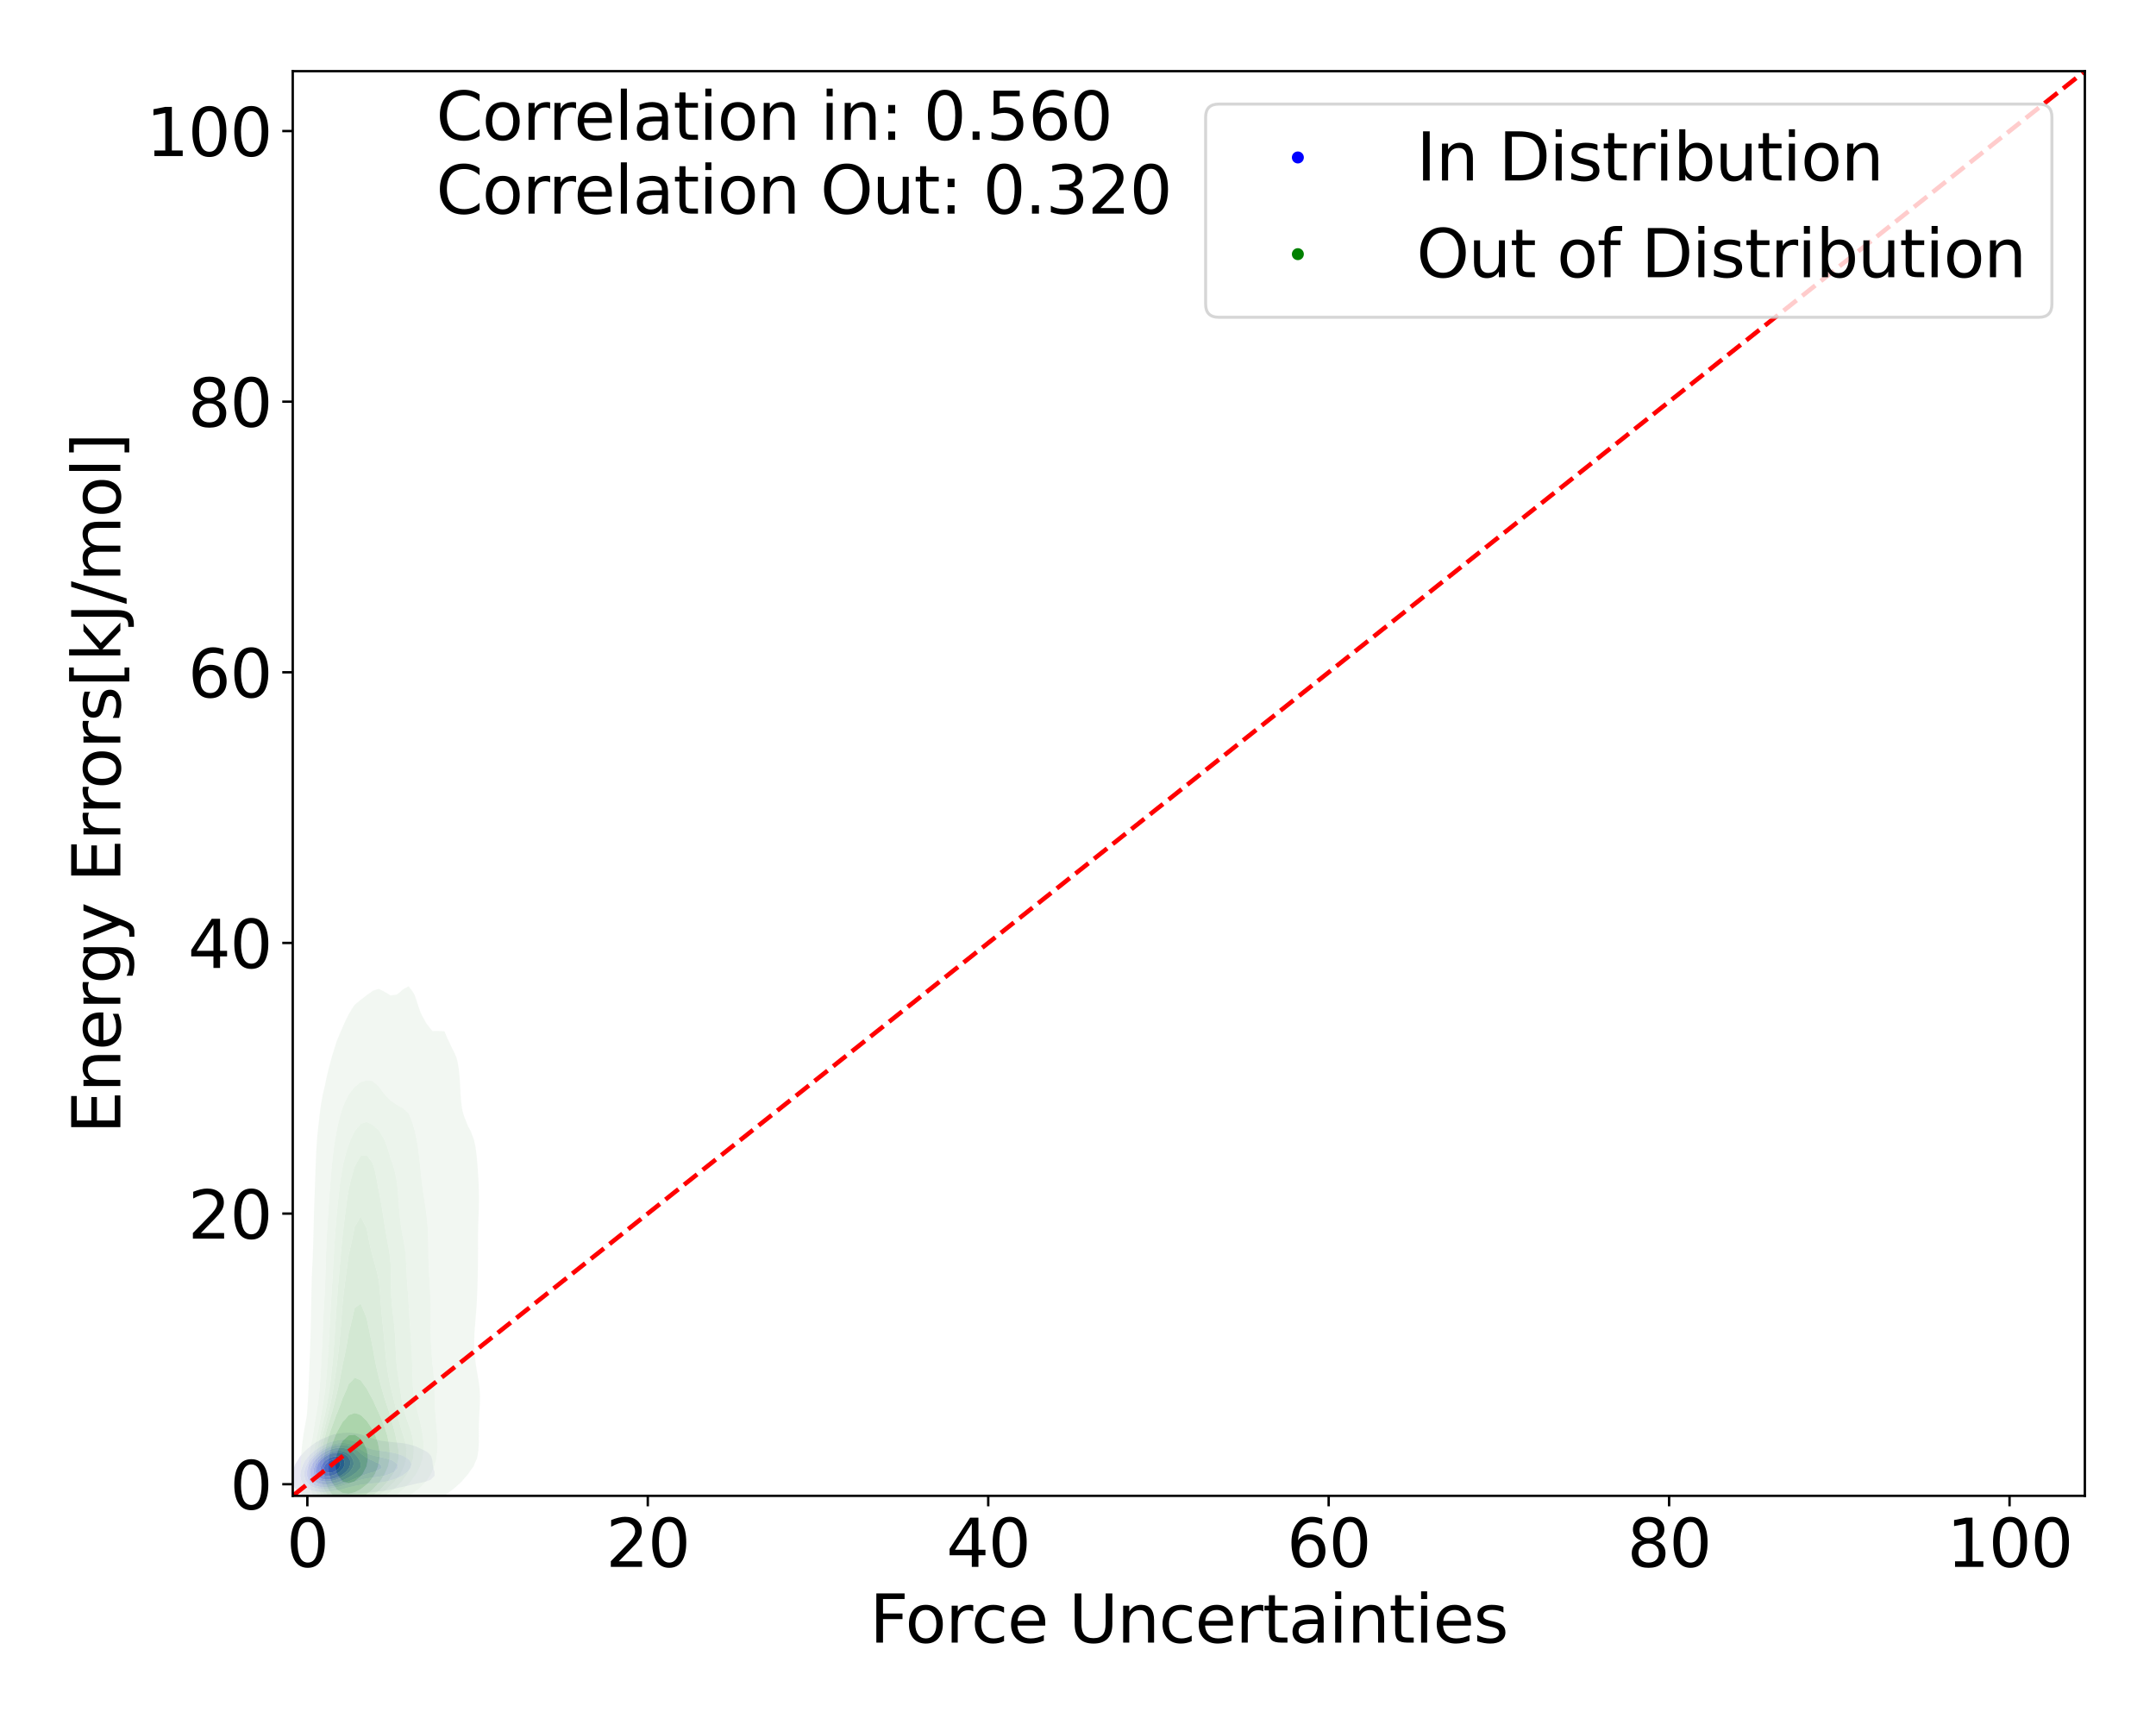<?xml version="1.0" encoding="utf-8" standalone="no"?>
<!DOCTYPE svg PUBLIC "-//W3C//DTD SVG 1.1//EN"
  "http://www.w3.org/Graphics/SVG/1.1/DTD/svg11.dtd">
<svg xmlns:xlink="http://www.w3.org/1999/xlink" width="720pt" height="576pt" viewBox="0 0 720 576" xmlns="http://www.w3.org/2000/svg" version="1.1">
 <defs>
  <style type="text/css">*{stroke-linejoin: round; stroke-linecap: butt}</style>
 </defs>
 <g id="figure_1">
  <g id="patch_1">
   <path d="M 0 576 
L 720 576 
L 720 0 
L 0 0 
z
" style="fill: #ffffff"/>
  </g>
  <g id="axes_1">
   <g id="patch_2">
    <path d="M 97.76 499.48 
L 696.24 499.48 
L 696.24 23.76 
L 97.76 23.76 
z
" style="fill: #ffffff"/>
   </g>
   <g id="QuadContourSet_1">
    <path d="M 102.472 499.789 
L 103.993 500.164 
L 105.513 500.321 
L 107.033 500.348 
L 108.553 500.287 
L 110.073 500.15 
L 111.593 499.938 
L 113.113 499.643 
L 114.54 499.295 
L 114.633 499.282 
L 116.153 499.083 
L 117.674 498.895 
L 119.194 498.749 
L 120.714 498.639 
L 122.234 498.525 
L 123.754 498.372 
L 125.274 498.167 
L 126.285 497.996 
L 126.794 497.942 
L 128.314 497.754 
L 129.834 497.52 
L 131.355 497.222 
L 132.875 496.846 
L 133.447 496.697 
L 134.395 496.505 
L 135.915 496.167 
L 137.435 495.791 
L 138.955 495.428 
L 139.13 495.398 
L 140.475 495.129 
L 141.995 494.772 
L 143.515 494.252 
L 143.826 494.099 
L 145.035 492.905 
L 145.12 492.8 
L 145.145 491.5 
L 145.035 491.245 
L 144.741 490.201 
L 144.521 488.902 
L 144.385 487.603 
L 144.019 486.304 
L 143.515 485.653 
L 142.905 485.005 
L 141.995 484.446 
L 140.475 483.723 
L 140.436 483.706 
L 138.955 483.011 
L 137.435 482.507 
L 137.003 482.407 
L 135.915 482.129 
L 134.395 481.879 
L 132.875 481.707 
L 131.355 481.555 
L 129.834 481.398 
L 128.314 481.228 
L 127.376 481.108 
L 126.794 480.979 
L 125.274 480.566 
L 123.754 480.096 
L 122.878 479.808 
L 122.234 479.556 
L 120.714 479.018 
L 119.194 478.671 
L 117.85 478.509 
L 117.674 478.476 
L 116.153 478.371 
L 114.633 478.471 
L 114.44 478.509 
L 113.113 478.642 
L 111.593 478.924 
L 110.073 479.425 
L 109.274 479.808 
L 108.553 480.034 
L 107.033 480.757 
L 106.479 481.108 
L 105.513 481.598 
L 104.401 482.407 
L 103.993 482.681 
L 102.756 483.706 
L 102.472 483.96 
L 101.363 485.005 
L 100.952 485.502 
L 100.211 486.304 
L 99.432 487.603 
L 99.432 487.603 
L 98.58 488.902 
L 98.128 490.201 
L 97.912 491.361 
L 97.865 491.5 
L 97.654 492.8 
L 97.672 494.099 
L 97.912 495.25 
L 97.931 495.398 
L 98.348 496.697 
L 99.41 497.996 
L 99.432 498.016 
L 100.952 499.114 
L 101.382 499.295 
z
M 105.338 497.996 
L 103.993 497.683 
L 102.472 496.894 
L 102.21 496.697 
L 101.068 495.398 
L 100.952 495.115 
L 100.508 494.099 
L 100.324 492.8 
L 100.405 491.5 
L 100.743 490.201 
L 100.952 489.759 
L 101.235 488.902 
L 101.967 487.603 
L 102.472 486.997 
L 102.983 486.304 
L 103.993 485.321 
L 104.329 485.005 
L 105.513 484.048 
L 106.03 483.706 
L 107.033 483.024 
L 108.339 482.407 
L 108.553 482.284 
L 110.073 481.594 
L 111.593 481.193 
L 112.133 481.108 
L 113.113 480.862 
L 114.633 480.713 
L 116.153 480.787 
L 117.646 481.108 
L 117.674 481.113 
L 119.194 481.585 
L 120.714 482.375 
L 120.774 482.407 
L 122.234 483.163 
L 123.477 483.706 
L 123.754 483.812 
L 125.274 484.168 
L 126.794 484.41 
L 128.314 484.62 
L 129.834 484.846 
L 130.709 485.005 
L 131.355 485.125 
L 132.875 485.497 
L 134.395 486.039 
L 134.964 486.304 
L 135.915 486.897 
L 136.804 487.603 
L 137.394 488.902 
L 137.097 490.201 
L 136.075 491.5 
L 135.915 491.628 
L 134.395 492.713 
L 134.256 492.8 
L 132.875 493.478 
L 131.355 494.042 
L 131.166 494.099 
L 129.834 494.492 
L 128.314 494.82 
L 126.794 495.062 
L 125.274 495.244 
L 123.754 495.385 
L 123.601 495.398 
L 122.234 495.532 
L 120.714 495.728 
L 119.194 496.008 
L 117.674 496.349 
L 116.153 496.697 
L 116.153 496.697 
L 114.633 497.161 
L 113.113 497.536 
L 111.593 497.818 
L 110.218 497.996 
L 110.073 498.025 
L 108.553 498.21 
L 107.033 498.232 
L 105.513 498.044 
z
" clip-path="url(#p2ed182dcda)" style="fill: #e7e7f3"/>
    <path d="M 105.513 498.044 
L 107.033 498.232 
L 108.553 498.21 
L 110.073 498.025 
L 110.218 497.996 
L 111.593 497.818 
L 113.113 497.536 
L 114.633 497.161 
L 116.153 496.697 
L 116.153 496.697 
L 117.674 496.349 
L 119.194 496.008 
L 120.714 495.728 
L 122.234 495.532 
L 123.601 495.398 
L 123.754 495.385 
L 125.274 495.244 
L 126.794 495.062 
L 128.314 494.82 
L 129.834 494.492 
L 131.166 494.099 
L 131.355 494.042 
L 132.875 493.478 
L 134.256 492.8 
L 134.395 492.713 
L 135.915 491.628 
L 136.075 491.5 
L 137.097 490.201 
L 137.394 488.902 
L 136.804 487.603 
L 135.915 486.897 
L 134.964 486.304 
L 134.395 486.039 
L 132.875 485.497 
L 131.355 485.125 
L 130.709 485.005 
L 129.834 484.846 
L 128.314 484.62 
L 126.794 484.41 
L 125.274 484.168 
L 123.754 483.812 
L 123.477 483.706 
L 122.234 483.163 
L 120.774 482.407 
L 120.714 482.375 
L 119.194 481.585 
L 117.674 481.113 
L 117.646 481.108 
L 116.153 480.787 
L 114.633 480.713 
L 113.113 480.862 
L 112.133 481.108 
L 111.593 481.193 
L 110.073 481.594 
L 108.553 482.284 
L 108.339 482.407 
L 107.033 483.024 
L 106.03 483.706 
L 105.513 484.048 
L 104.329 485.005 
L 103.993 485.321 
L 102.983 486.304 
L 102.472 486.997 
L 101.967 487.603 
L 101.235 488.902 
L 100.952 489.759 
L 100.743 490.201 
L 100.405 491.5 
L 100.324 492.8 
L 100.508 494.099 
L 100.952 495.115 
L 101.068 495.398 
L 102.21 496.697 
L 102.472 496.894 
L 103.993 497.683 
L 105.338 497.996 
z
M 104.864 496.697 
L 103.993 496.342 
L 102.773 495.398 
L 102.472 494.977 
L 101.936 494.099 
L 101.629 492.8 
L 101.643 491.5 
L 101.917 490.201 
L 102.472 488.984 
L 102.501 488.902 
L 103.208 487.603 
L 103.993 486.696 
L 104.319 486.304 
L 105.513 485.222 
L 105.783 485.005 
L 107.033 484.097 
L 107.752 483.706 
L 108.553 483.234 
L 110.073 482.614 
L 110.866 482.407 
L 111.593 482.15 
L 113.113 481.856 
L 114.633 481.791 
L 116.153 481.963 
L 117.584 482.407 
L 117.674 482.434 
L 119.194 483.16 
L 120.063 483.706 
L 120.714 484.183 
L 122.047 485.005 
L 122.234 485.131 
L 123.754 485.76 
L 125.274 486.157 
L 126.031 486.304 
L 126.794 486.48 
L 128.314 486.824 
L 129.834 487.237 
L 130.895 487.603 
L 131.355 487.862 
L 132.743 488.902 
L 132.87 490.201 
L 131.624 491.5 
L 131.355 491.648 
L 129.834 492.307 
L 128.314 492.8 
L 128.314 492.8 
L 126.794 493.077 
L 125.274 493.292 
L 123.754 493.493 
L 122.234 493.737 
L 120.714 494.071 
L 120.63 494.099 
L 119.194 494.521 
L 117.674 495.019 
L 116.522 495.398 
L 116.153 495.524 
L 114.633 496.047 
L 113.113 496.462 
L 111.992 496.697 
L 111.593 496.803 
L 110.073 497.104 
L 108.553 497.248 
L 107.033 497.217 
L 105.513 496.942 
z
" clip-path="url(#p2ed182dcda)" style="fill: #d4d4f4"/>
    <path d="M 105.513 496.942 
L 107.033 497.217 
L 108.553 497.248 
L 110.073 497.104 
L 111.593 496.803 
L 111.992 496.697 
L 113.113 496.462 
L 114.633 496.047 
L 116.153 495.524 
L 116.522 495.398 
L 117.674 495.019 
L 119.194 494.521 
L 120.63 494.099 
L 120.714 494.071 
L 122.234 493.737 
L 123.754 493.493 
L 125.274 493.292 
L 126.794 493.077 
L 128.314 492.8 
L 128.314 492.8 
L 129.834 492.307 
L 131.355 491.648 
L 131.624 491.5 
L 132.87 490.201 
L 132.743 488.902 
L 131.355 487.862 
L 130.895 487.603 
L 129.834 487.237 
L 128.314 486.824 
L 126.794 486.48 
L 126.031 486.304 
L 125.274 486.157 
L 123.754 485.76 
L 122.234 485.131 
L 122.047 485.005 
L 120.714 484.183 
L 120.063 483.706 
L 119.194 483.16 
L 117.674 482.434 
L 117.584 482.407 
L 116.153 481.963 
L 114.633 481.791 
L 113.113 481.856 
L 111.593 482.15 
L 110.866 482.407 
L 110.073 482.614 
L 108.553 483.234 
L 107.752 483.706 
L 107.033 484.097 
L 105.783 485.005 
L 105.513 485.222 
L 104.319 486.304 
L 103.993 486.696 
L 103.208 487.603 
L 102.501 488.902 
L 102.472 488.984 
L 101.917 490.201 
L 101.643 491.5 
L 101.629 492.8 
L 101.936 494.099 
L 102.472 494.977 
L 102.773 495.398 
L 103.993 496.342 
L 104.864 496.697 
z
M 104.001 495.398 
L 103.993 495.391 
L 102.883 494.099 
L 102.501 492.8 
L 102.478 491.5 
L 102.698 490.201 
L 103.18 488.902 
L 103.993 487.685 
L 104.042 487.603 
L 105.14 486.304 
L 105.513 485.966 
L 106.713 485.005 
L 107.033 484.772 
L 108.553 483.886 
L 108.987 483.706 
L 110.073 483.192 
L 111.593 482.75 
L 113.113 482.53 
L 114.633 482.511 
L 116.153 482.735 
L 117.674 483.3 
L 118.389 483.706 
L 119.194 484.278 
L 120.155 485.005 
L 120.714 485.547 
L 121.818 486.304 
L 122.234 486.669 
L 123.754 487.445 
L 124.245 487.603 
L 125.274 488.153 
L 126.794 488.795 
L 127.046 488.902 
L 127.566 490.201 
L 126.794 490.629 
L 125.274 491.342 
L 124.953 491.5 
L 123.754 491.792 
L 122.234 492.256 
L 120.867 492.8 
L 120.714 492.845 
L 119.194 493.454 
L 117.674 494.099 
L 117.674 494.099 
L 116.153 494.745 
L 114.633 495.294 
L 114.314 495.398 
L 113.113 495.814 
L 111.593 496.213 
L 110.073 496.469 
L 108.553 496.583 
L 107.033 496.525 
L 105.513 496.203 
z
" clip-path="url(#p2ed182dcda)" style="fill: #c4c4f5"/>
    <path d="M 105.513 496.203 
L 107.033 496.525 
L 108.553 496.583 
L 110.073 496.469 
L 111.593 496.213 
L 113.113 495.814 
L 114.314 495.398 
L 114.633 495.294 
L 116.153 494.745 
L 117.674 494.099 
L 117.674 494.099 
L 119.194 493.454 
L 120.714 492.845 
L 120.867 492.8 
L 122.234 492.256 
L 123.754 491.792 
L 124.953 491.5 
L 125.274 491.342 
L 126.794 490.629 
L 127.566 490.201 
L 127.046 488.902 
L 126.794 488.795 
L 125.274 488.153 
L 124.245 487.603 
L 123.754 487.445 
L 122.234 486.669 
L 121.818 486.304 
L 120.714 485.547 
L 120.155 485.005 
L 119.194 484.278 
L 118.389 483.706 
L 117.674 483.3 
L 116.153 482.735 
L 114.633 482.511 
L 113.113 482.53 
L 111.593 482.75 
L 110.073 483.192 
L 108.987 483.706 
L 108.553 483.886 
L 107.033 484.772 
L 106.713 485.005 
L 105.513 485.966 
L 105.14 486.304 
L 104.042 487.603 
L 103.993 487.685 
L 103.18 488.902 
L 102.698 490.201 
L 102.478 491.5 
L 102.501 492.8 
L 102.883 494.099 
L 103.993 495.391 
L 104.001 495.398 
z
M 106.524 495.398 
L 105.513 495.03 
L 104.34 494.099 
L 103.993 493.505 
L 103.657 492.8 
L 103.517 491.5 
L 103.748 490.201 
L 103.993 489.648 
L 104.271 488.902 
L 105.106 487.603 
L 105.513 487.161 
L 106.348 486.304 
L 107.033 485.745 
L 108.173 485.005 
L 108.553 484.769 
L 110.073 484.07 
L 111.407 483.706 
L 111.593 483.645 
L 113.113 483.417 
L 114.633 483.485 
L 115.5 483.706 
L 116.153 483.889 
L 117.674 484.748 
L 118.018 485.005 
L 119.194 486.304 
L 119.194 486.304 
L 120.116 487.603 
L 120.534 488.902 
L 120.327 490.201 
L 119.194 491.452 
L 119.158 491.5 
L 117.674 492.583 
L 117.391 492.8 
L 116.153 493.493 
L 114.934 494.099 
L 114.633 494.232 
L 113.113 494.846 
L 111.593 495.279 
L 110.944 495.398 
L 110.073 495.586 
L 108.553 495.704 
L 107.033 495.556 
z
" clip-path="url(#p2ed182dcda)" style="fill: #b0b0f6"/>
    <path d="M 107.033 495.556 
L 108.553 495.704 
L 110.073 495.586 
L 110.944 495.398 
L 111.593 495.279 
L 113.113 494.846 
L 114.633 494.232 
L 114.934 494.099 
L 116.153 493.493 
L 117.391 492.8 
L 117.674 492.583 
L 119.158 491.5 
L 119.194 491.452 
L 120.327 490.201 
L 120.534 488.902 
L 120.116 487.603 
L 119.194 486.304 
L 119.194 486.304 
L 118.018 485.005 
L 117.674 484.748 
L 116.153 483.889 
L 115.5 483.706 
L 114.633 483.485 
L 113.113 483.417 
L 111.593 483.645 
L 111.407 483.706 
L 110.073 484.07 
L 108.553 484.769 
L 108.173 485.005 
L 107.033 485.745 
L 106.348 486.304 
L 105.513 487.161 
L 105.106 487.603 
L 104.271 488.902 
L 103.993 489.648 
L 103.748 490.201 
L 103.517 491.5 
L 103.657 492.8 
L 103.993 493.505 
L 104.34 494.099 
L 105.513 495.03 
L 106.524 495.398 
z
M 106.276 494.099 
L 105.513 493.496 
L 104.995 492.8 
L 104.687 491.5 
L 104.843 490.201 
L 105.39 488.902 
L 105.513 488.726 
L 106.293 487.603 
L 107.033 486.876 
L 107.727 486.304 
L 108.553 485.733 
L 110.073 485.005 
L 110.073 485.005 
L 111.593 484.539 
L 113.113 484.39 
L 114.633 484.582 
L 115.692 485.005 
L 116.153 485.268 
L 117.287 486.304 
L 117.674 487.073 
L 117.968 487.603 
L 118.13 488.902 
L 117.678 490.201 
L 117.674 490.206 
L 116.732 491.5 
L 116.153 491.957 
L 115.036 492.8 
L 114.633 493.03 
L 113.113 493.79 
L 112.256 494.099 
L 111.593 494.332 
L 110.073 494.661 
L 108.553 494.733 
L 107.033 494.464 
z
" clip-path="url(#p2ed182dcda)" style="fill: #9494f7"/>
    <path d="M 107.033 494.464 
L 108.553 494.733 
L 110.073 494.661 
L 111.593 494.332 
L 112.256 494.099 
L 113.113 493.79 
L 114.633 493.03 
L 115.036 492.8 
L 116.153 491.957 
L 116.732 491.5 
L 117.674 490.206 
L 117.678 490.201 
L 118.13 488.902 
L 117.968 487.603 
L 117.674 487.073 
L 117.287 486.304 
L 116.153 485.268 
L 115.692 485.005 
L 114.633 484.582 
L 113.113 484.39 
L 111.593 484.539 
L 110.073 485.005 
L 110.073 485.005 
L 108.553 485.733 
L 107.727 486.304 
L 107.033 486.876 
L 106.293 487.603 
L 105.513 488.726 
L 105.39 488.902 
L 104.843 490.201 
L 104.687 491.5 
L 104.995 492.8 
L 105.513 493.496 
L 106.276 494.099 
z
M 105.94 492.8 
L 105.513 491.742 
L 105.44 491.5 
L 105.513 490.735 
L 105.558 490.201 
L 106.087 488.902 
L 107.033 487.642 
L 107.066 487.603 
L 108.553 486.372 
L 108.668 486.304 
L 110.073 485.575 
L 111.593 485.137 
L 113.113 485.026 
L 114.633 485.341 
L 116.134 486.304 
L 116.153 486.331 
L 116.907 487.603 
L 117.025 488.902 
L 116.576 490.201 
L 116.153 490.72 
L 115.533 491.5 
L 114.633 492.2 
L 113.723 492.8 
L 113.113 493.121 
L 111.593 493.719 
L 110.073 494.053 
L 108.553 494.099 
L 107.033 493.686 
z
" clip-path="url(#p2ed182dcda)" style="fill: #7979f9"/>
    <path d="M 107.033 493.686 
L 108.553 494.099 
L 110.073 494.053 
L 111.593 493.719 
L 113.113 493.121 
L 113.723 492.8 
L 114.633 492.2 
L 115.533 491.5 
L 116.153 490.72 
L 116.576 490.201 
L 117.025 488.902 
L 116.907 487.603 
L 116.153 486.331 
L 116.134 486.304 
L 114.633 485.341 
L 113.113 485.026 
L 111.593 485.137 
L 110.073 485.575 
L 108.668 486.304 
L 108.553 486.372 
L 107.066 487.603 
L 107.033 487.642 
L 106.087 488.902 
L 105.558 490.201 
L 105.513 490.735 
L 105.44 491.5 
L 105.513 491.742 
L 105.94 492.8 
z
M 108.815 492.8 
L 108.553 492.778 
L 107.033 491.533 
L 107.014 491.5 
L 106.948 490.201 
L 107.033 489.995 
L 107.526 488.902 
L 108.553 487.726 
L 108.702 487.603 
L 110.073 486.781 
L 111.593 486.304 
L 113.113 486.339 
L 114.633 487.261 
L 114.916 487.603 
L 115.146 488.902 
L 114.649 490.201 
L 114.633 490.22 
L 113.414 491.5 
L 113.113 491.709 
L 111.593 492.482 
L 110.369 492.8 
L 110.073 492.868 
z
" clip-path="url(#p2ed182dcda)" style="fill: #5757fb"/>
    <path d="M 110.073 492.868 
L 110.369 492.8 
L 111.593 492.482 
L 113.113 491.709 
L 113.414 491.5 
L 114.633 490.22 
L 114.649 490.201 
L 115.146 488.902 
L 114.916 487.603 
L 114.633 487.261 
L 113.113 486.339 
L 111.593 486.304 
L 110.073 486.781 
L 108.702 487.603 
L 108.553 487.726 
L 107.526 488.902 
L 107.033 489.995 
L 106.948 490.201 
L 107.014 491.5 
L 107.033 491.533 
L 108.553 492.778 
L 108.815 492.8 
z
M 108.678 491.5 
L 108.553 491.392 
L 108.166 490.201 
L 108.553 489.187 
L 108.705 488.902 
L 110.073 487.777 
L 110.545 487.603 
L 111.593 487.325 
L 113.113 487.603 
L 113.113 487.603 
L 113.73 488.902 
L 113.261 490.201 
L 113.113 490.354 
L 111.597 491.5 
L 111.593 491.503 
L 110.073 491.833 
z
" clip-path="url(#p2ed182dcda)" style="fill: #3030fd"/>
    <path d="M 110.073 491.833 
L 111.593 491.503 
L 111.597 491.5 
L 113.113 490.354 
L 113.261 490.201 
L 113.73 488.902 
L 113.113 487.603 
L 113.113 487.603 
L 111.593 487.325 
L 110.545 487.603 
L 110.073 487.777 
L 108.705 488.902 
L 108.553 489.187 
L 108.166 490.201 
L 108.553 491.392 
L 108.678 491.5 
z
" clip-path="url(#p2ed182dcda)" style="fill: #0f0ffe"/>
   </g>
   <g id="QuadContourSet_2">
    <path d="M 112.449 513.538 
L 114.448 513.797 
L 116.448 513.707 
L 118.447 513.337 
L 119.79 512.924 
L 120.447 512.819 
L 122.446 512.37 
L 124.446 511.723 
L 126.445 510.884 
L 127.684 510.327 
L 128.445 510.112 
L 130.444 509.528 
L 132.444 508.738 
L 134.252 507.729 
L 134.443 507.653 
L 136.443 506.843 
L 138.442 506.032 
L 140.442 505.132 
L 140.442 505.132 
L 142.441 504.175 
L 144.441 502.569 
L 144.482 502.535 
L 146.44 501.009 
L 147.802 499.937 
L 148.44 499.417 
L 150.439 497.939 
L 151.232 497.34 
L 152.439 496.318 
L 154.156 494.743 
L 154.438 494.403 
L 156.359 492.145 
L 156.438 492 
L 158.186 489.548 
L 158.437 488.864 
L 159.309 486.95 
L 159.763 484.353 
L 159.886 481.756 
L 159.89 479.158 
L 159.9 476.561 
L 159.975 473.963 
L 160.11 471.366 
L 160.248 468.769 
L 160.294 466.171 
L 160.149 463.574 
L 159.806 460.977 
L 159.364 458.379 
L 158.933 455.782 
L 158.588 453.184 
L 158.437 451.341 
L 158.401 450.587 
L 158.37 447.99 
L 158.431 445.392 
L 158.437 445.266 
L 158.611 442.795 
L 158.829 440.198 
L 159.04 437.6 
L 159.216 435.003 
L 159.345 432.405 
L 159.436 429.808 
L 159.505 427.211 
L 159.564 424.613 
L 159.611 422.016 
L 159.64 419.418 
L 159.645 416.821 
L 159.637 414.224 
L 159.645 411.626 
L 159.698 409.029 
L 159.792 406.432 
L 159.889 403.834 
L 159.947 401.237 
L 159.941 398.639 
L 159.869 396.042 
L 159.744 393.445 
L 159.583 390.847 
L 159.389 388.25 
L 159.141 385.653 
L 158.787 383.055 
L 158.437 381.322 
L 158.225 380.458 
L 157.269 377.86 
L 156.438 376.29 
L 155.979 375.263 
L 154.948 372.666 
L 154.438 370.834 
L 154.284 370.068 
L 153.966 367.471 
L 153.779 364.873 
L 153.646 362.276 
L 153.487 359.679 
L 153.222 357.081 
L 152.777 354.484 
L 152.439 353.136 
L 151.903 351.887 
L 150.62 349.289 
L 150.439 348.832 
L 149.393 346.692 
L 148.44 344.365 
L 146.44 344.264 
L 144.441 344.29 
L 144.257 344.094 
L 142.441 341.824 
L 142.252 341.497 
L 140.849 338.9 
L 140.442 338.075 
L 139.821 336.302 
L 138.976 333.705 
L 138.442 332.201 
L 137.814 331.108 
L 136.443 329.321 
L 134.443 330.46 
L 133.78 331.108 
L 132.444 332.119 
L 130.444 332.376 
L 128.445 331.185 
L 128.293 331.108 
L 126.445 330.156 
L 124.446 330.871 
L 124.168 331.108 
L 122.446 332.321 
L 120.637 333.705 
L 120.447 333.837 
L 118.447 335.508 
L 117.881 336.302 
L 116.448 338.677 
L 116.339 338.9 
L 115.068 341.497 
L 114.448 342.968 
L 113.951 344.094 
L 112.834 346.692 
L 112.449 347.665 
L 111.928 349.289 
L 111.114 351.887 
L 110.449 354.237 
L 110.388 354.484 
L 109.699 357.081 
L 109.076 359.679 
L 108.533 362.276 
L 108.45 362.688 
L 107.935 364.873 
L 107.425 367.471 
L 107.015 370.068 
L 106.687 372.666 
L 106.45 375.008 
L 106.412 375.263 
L 106.105 377.86 
L 105.874 380.458 
L 105.698 383.055 
L 105.56 385.653 
L 105.448 388.25 
L 105.351 390.847 
L 105.261 393.445 
L 105.172 396.042 
L 105.079 398.639 
L 104.986 401.237 
L 104.899 403.834 
L 104.822 406.432 
L 104.755 409.029 
L 104.692 411.626 
L 104.626 414.224 
L 104.552 416.821 
L 104.471 419.418 
L 104.451 420.043 
L 104.334 422.016 
L 104.205 424.613 
L 104.11 427.211 
L 104.044 429.808 
L 103.993 432.405 
L 103.943 435.003 
L 103.89 437.6 
L 103.835 440.198 
L 103.779 442.795 
L 103.717 445.392 
L 103.642 447.99 
L 103.553 450.587 
L 103.453 453.184 
L 103.352 455.782 
L 103.253 458.379 
L 103.153 460.977 
L 103.042 463.574 
L 102.91 466.171 
L 102.752 468.769 
L 102.568 471.366 
L 102.451 472.766 
L 102.245 473.963 
L 101.76 476.561 
L 101.331 479.158 
L 100.982 481.756 
L 100.72 484.353 
L 100.541 486.95 
L 100.452 489.271 
L 100.425 489.548 
L 100.371 492.145 
L 100.452 493.368 
L 100.49 494.743 
L 100.682 497.34 
L 101.071 499.937 
L 101.819 502.535 
L 102.451 503.954 
L 102.856 505.132 
L 104.362 507.729 
L 104.451 507.859 
L 106.45 510.301 
L 106.483 510.327 
L 108.45 512.072 
L 110.449 512.858 
L 110.768 512.924 
z
M 110.403 507.729 
L 108.45 506.464 
L 107.292 505.132 
L 106.45 503.956 
L 105.604 502.535 
L 104.615 499.937 
L 104.451 499.252 
L 103.841 497.34 
L 103.377 494.743 
L 103.173 492.145 
L 103.153 489.548 
L 103.285 486.95 
L 103.566 484.353 
L 104 481.756 
L 104.451 479.686 
L 104.522 479.158 
L 104.895 476.561 
L 105.312 473.963 
L 105.743 471.366 
L 106.164 468.769 
L 106.45 466.847 
L 106.519 466.171 
L 106.741 463.574 
L 106.937 460.977 
L 107.107 458.379 
L 107.257 455.782 
L 107.391 453.184 
L 107.516 450.587 
L 107.633 447.99 
L 107.747 445.392 
L 107.86 442.795 
L 107.979 440.198 
L 108.111 437.6 
L 108.262 435.003 
L 108.426 432.405 
L 108.45 432.005 
L 108.543 429.808 
L 108.64 427.211 
L 108.719 424.613 
L 108.79 422.016 
L 108.863 419.418 
L 108.953 416.821 
L 109.067 414.224 
L 109.202 411.626 
L 109.354 409.029 
L 109.517 406.432 
L 109.688 403.834 
L 109.864 401.237 
L 110.049 398.639 
L 110.247 396.042 
L 110.449 393.612 
L 110.462 393.445 
L 110.67 390.847 
L 110.91 388.25 
L 111.193 385.653 
L 111.527 383.055 
L 111.918 380.458 
L 112.372 377.86 
L 112.449 377.451 
L 112.916 375.263 
L 113.561 372.666 
L 114.344 370.068 
L 114.448 369.767 
L 115.447 367.471 
L 116.448 365.554 
L 116.931 364.873 
L 118.447 362.919 
L 119.26 362.276 
L 120.447 361.319 
L 122.446 360.693 
L 124.446 360.983 
L 125.966 362.276 
L 126.445 362.725 
L 128.017 364.873 
L 128.445 365.419 
L 130.437 367.471 
L 130.444 367.478 
L 132.444 368.875 
L 134.443 369.97 
L 134.57 370.068 
L 136.443 371.726 
L 136.891 372.666 
L 137.856 375.263 
L 138.442 377.349 
L 138.568 377.86 
L 139.115 380.458 
L 139.558 383.055 
L 139.908 385.653 
L 140.191 388.25 
L 140.442 390.847 
L 140.442 390.847 
L 140.722 393.445 
L 141.04 396.042 
L 141.408 398.639 
L 141.806 401.237 
L 142.186 403.834 
L 142.441 405.938 
L 142.509 406.432 
L 142.77 409.029 
L 142.927 411.626 
L 143.006 414.224 
L 143.04 416.821 
L 143.071 419.418 
L 143.139 422.016 
L 143.262 424.613 
L 143.421 427.211 
L 143.573 429.808 
L 143.679 432.405 
L 143.728 435.003 
L 143.736 437.6 
L 143.728 440.198 
L 143.737 442.795 
L 143.787 445.392 
L 143.892 447.99 
L 144.048 450.587 
L 144.242 453.184 
L 144.441 455.535 
L 144.467 455.782 
L 144.735 458.379 
L 144.95 460.977 
L 145.083 463.574 
L 145.153 466.171 
L 145.219 468.769 
L 145.339 471.366 
L 145.54 473.963 
L 145.791 476.561 
L 146.022 479.158 
L 146.143 481.756 
L 146.075 484.353 
L 145.742 486.95 
L 145.05 489.548 
L 144.441 490.928 
L 143.933 492.145 
L 142.441 494.494 
L 142.255 494.743 
L 140.442 496.593 
L 139.566 497.34 
L 138.442 498.174 
L 136.443 499.673 
L 136.11 499.937 
L 134.443 501.226 
L 132.444 502.427 
L 132.235 502.535 
L 130.444 503.579 
L 128.445 504.533 
L 127.11 505.132 
L 126.445 505.501 
L 124.446 506.581 
L 122.446 507.385 
L 121.281 507.729 
L 120.447 508.091 
L 118.447 508.714 
L 116.448 509.056 
L 114.448 509.09 
L 112.449 508.725 
L 110.449 507.764 
z
" clip-path="url(#p2ed182dcda)" style="fill: #e6f1e6; fill-opacity: 0.5"/>
    <path d="M 110.449 507.764 
L 112.449 508.725 
L 114.448 509.09 
L 116.448 509.056 
L 118.447 508.714 
L 120.447 508.091 
L 121.281 507.729 
L 122.446 507.385 
L 124.446 506.581 
L 126.445 505.501 
L 127.11 505.132 
L 128.445 504.533 
L 130.444 503.579 
L 132.235 502.535 
L 132.444 502.427 
L 134.443 501.226 
L 136.11 499.937 
L 136.443 499.673 
L 138.442 498.174 
L 139.566 497.34 
L 140.442 496.593 
L 142.255 494.743 
L 142.441 494.494 
L 143.933 492.145 
L 144.441 490.928 
L 145.05 489.548 
L 145.742 486.95 
L 146.075 484.353 
L 146.143 481.756 
L 146.022 479.158 
L 145.791 476.561 
L 145.54 473.963 
L 145.339 471.366 
L 145.219 468.769 
L 145.153 466.171 
L 145.083 463.574 
L 144.95 460.977 
L 144.735 458.379 
L 144.467 455.782 
L 144.441 455.535 
L 144.242 453.184 
L 144.048 450.587 
L 143.892 447.99 
L 143.787 445.392 
L 143.737 442.795 
L 143.728 440.198 
L 143.736 437.6 
L 143.728 435.003 
L 143.679 432.405 
L 143.573 429.808 
L 143.421 427.211 
L 143.262 424.613 
L 143.139 422.016 
L 143.071 419.418 
L 143.04 416.821 
L 143.006 414.224 
L 142.927 411.626 
L 142.77 409.029 
L 142.509 406.432 
L 142.441 405.938 
L 142.186 403.834 
L 141.806 401.237 
L 141.408 398.639 
L 141.04 396.042 
L 140.722 393.445 
L 140.442 390.847 
L 140.442 390.847 
L 140.191 388.25 
L 139.908 385.653 
L 139.558 383.055 
L 139.115 380.458 
L 138.568 377.86 
L 138.442 377.349 
L 137.856 375.263 
L 136.891 372.666 
L 136.443 371.726 
L 134.57 370.068 
L 134.443 369.97 
L 132.444 368.875 
L 130.444 367.478 
L 130.437 367.471 
L 128.445 365.419 
L 128.017 364.873 
L 126.445 362.725 
L 125.966 362.276 
L 124.446 360.983 
L 122.446 360.693 
L 120.447 361.319 
L 119.26 362.276 
L 118.447 362.919 
L 116.931 364.873 
L 116.448 365.554 
L 115.447 367.471 
L 114.448 369.767 
L 114.344 370.068 
L 113.561 372.666 
L 112.916 375.263 
L 112.449 377.451 
L 112.372 377.86 
L 111.918 380.458 
L 111.527 383.055 
L 111.193 385.653 
L 110.91 388.25 
L 110.67 390.847 
L 110.462 393.445 
L 110.449 393.612 
L 110.247 396.042 
L 110.049 398.639 
L 109.864 401.237 
L 109.688 403.834 
L 109.517 406.432 
L 109.354 409.029 
L 109.202 411.626 
L 109.067 414.224 
L 108.953 416.821 
L 108.863 419.418 
L 108.79 422.016 
L 108.719 424.613 
L 108.64 427.211 
L 108.543 429.808 
L 108.45 432.005 
L 108.426 432.405 
L 108.262 435.003 
L 108.111 437.6 
L 107.979 440.198 
L 107.86 442.795 
L 107.747 445.392 
L 107.633 447.99 
L 107.516 450.587 
L 107.391 453.184 
L 107.257 455.782 
L 107.107 458.379 
L 106.937 460.977 
L 106.741 463.574 
L 106.519 466.171 
L 106.45 466.847 
L 106.164 468.769 
L 105.743 471.366 
L 105.312 473.963 
L 104.895 476.561 
L 104.522 479.158 
L 104.451 479.686 
L 104 481.756 
L 103.566 484.353 
L 103.285 486.95 
L 103.153 489.548 
L 103.173 492.145 
L 103.377 494.743 
L 103.841 497.34 
L 104.451 499.252 
L 104.615 499.937 
L 105.604 502.535 
L 106.45 503.956 
L 107.292 505.132 
L 108.45 506.464 
L 110.403 507.729 
z
M 110.13 505.132 
L 108.45 503.666 
L 107.615 502.535 
L 106.45 500.287 
L 106.279 499.937 
L 105.344 497.34 
L 104.864 494.743 
L 104.652 492.145 
L 104.619 489.548 
L 104.73 486.95 
L 104.975 484.353 
L 105.358 481.756 
L 105.88 479.158 
L 106.45 476.805 
L 106.494 476.561 
L 106.944 473.963 
L 107.41 471.366 
L 107.862 468.769 
L 108.279 466.171 
L 108.45 464.952 
L 108.61 463.574 
L 108.871 460.977 
L 109.103 458.379 
L 109.31 455.782 
L 109.496 453.184 
L 109.664 450.587 
L 109.819 447.99 
L 109.963 445.392 
L 110.103 442.795 
L 110.242 440.198 
L 110.386 437.6 
L 110.449 436.546 
L 110.532 435.003 
L 110.684 432.405 
L 110.845 429.808 
L 111.009 427.211 
L 111.169 424.613 
L 111.321 422.016 
L 111.467 419.418 
L 111.616 416.821 
L 111.777 414.224 
L 111.957 411.626 
L 112.158 409.029 
L 112.379 406.432 
L 112.449 405.665 
L 112.618 403.834 
L 112.87 401.237 
L 113.142 398.639 
L 113.444 396.042 
L 113.791 393.445 
L 114.202 390.847 
L 114.448 389.512 
L 114.713 388.25 
L 115.362 385.653 
L 116.158 383.055 
L 116.448 382.204 
L 117.146 380.458 
L 118.378 377.86 
L 118.447 377.723 
L 120.447 375.263 
L 120.447 375.263 
L 122.446 374.617 
L 123.779 375.263 
L 124.446 375.579 
L 126.445 377.4 
L 126.796 377.86 
L 128.314 380.458 
L 128.445 380.776 
L 129.344 383.055 
L 130.14 385.653 
L 130.444 386.784 
L 130.993 388.25 
L 131.761 390.847 
L 132.32 393.445 
L 132.444 394.214 
L 132.686 396.042 
L 132.933 398.639 
L 133.124 401.237 
L 133.315 403.834 
L 133.559 406.432 
L 133.889 409.029 
L 134.293 411.626 
L 134.443 412.57 
L 134.795 414.224 
L 135.221 416.821 
L 135.491 419.418 
L 135.652 422.016 
L 135.772 424.613 
L 135.91 427.211 
L 136.087 429.808 
L 136.28 432.405 
L 136.443 434.797 
L 136.455 435.003 
L 136.602 437.6 
L 136.753 440.198 
L 136.919 442.795 
L 137.099 445.392 
L 137.278 447.99 
L 137.44 450.587 
L 137.571 453.184 
L 137.665 455.782 
L 137.729 458.379 
L 137.802 460.977 
L 137.951 463.574 
L 138.25 466.171 
L 138.442 467.154 
L 138.778 468.769 
L 139.455 471.366 
L 140.118 473.963 
L 140.442 475.402 
L 140.696 476.561 
L 141.158 479.158 
L 141.435 481.756 
L 141.463 484.353 
L 141.142 486.95 
L 140.442 489.173 
L 140.338 489.548 
L 139.026 492.145 
L 138.442 492.889 
L 137.129 494.743 
L 136.443 495.466 
L 134.653 497.34 
L 134.443 497.529 
L 132.444 499.176 
L 131.295 499.937 
L 130.444 500.498 
L 128.445 501.737 
L 127.078 502.535 
L 126.445 502.935 
L 124.446 504.155 
L 122.446 505.049 
L 122.215 505.132 
L 120.447 505.956 
L 118.447 506.569 
L 116.448 506.898 
L 114.448 506.903 
L 112.449 506.483 
L 110.449 505.405 
z
" clip-path="url(#p2ed182dcda)" style="fill: #dbebdb; fill-opacity: 0.5"/>
    <path d="M 110.449 505.405 
L 112.449 506.483 
L 114.448 506.903 
L 116.448 506.898 
L 118.447 506.569 
L 120.447 505.956 
L 122.215 505.132 
L 122.446 505.049 
L 124.446 504.155 
L 126.445 502.935 
L 127.078 502.535 
L 128.445 501.737 
L 130.444 500.498 
L 131.295 499.937 
L 132.444 499.176 
L 134.443 497.529 
L 134.653 497.34 
L 136.443 495.466 
L 137.129 494.743 
L 138.442 492.889 
L 139.026 492.145 
L 140.338 489.548 
L 140.442 489.173 
L 141.142 486.95 
L 141.463 484.353 
L 141.435 481.756 
L 141.158 479.158 
L 140.696 476.561 
L 140.442 475.402 
L 140.118 473.963 
L 139.455 471.366 
L 138.778 468.769 
L 138.442 467.154 
L 138.25 466.171 
L 137.951 463.574 
L 137.802 460.977 
L 137.729 458.379 
L 137.665 455.782 
L 137.571 453.184 
L 137.44 450.587 
L 137.278 447.99 
L 137.099 445.392 
L 136.919 442.795 
L 136.753 440.198 
L 136.602 437.6 
L 136.455 435.003 
L 136.443 434.797 
L 136.28 432.405 
L 136.087 429.808 
L 135.91 427.211 
L 135.772 424.613 
L 135.652 422.016 
L 135.491 419.418 
L 135.221 416.821 
L 134.795 414.224 
L 134.443 412.57 
L 134.293 411.626 
L 133.889 409.029 
L 133.559 406.432 
L 133.315 403.834 
L 133.124 401.237 
L 132.933 398.639 
L 132.686 396.042 
L 132.444 394.214 
L 132.32 393.445 
L 131.761 390.847 
L 130.993 388.25 
L 130.444 386.784 
L 130.14 385.653 
L 129.344 383.055 
L 128.445 380.776 
L 128.314 380.458 
L 126.796 377.86 
L 126.445 377.4 
L 124.446 375.579 
L 123.779 375.263 
L 122.446 374.617 
L 120.447 375.263 
L 120.447 375.263 
L 118.447 377.723 
L 118.378 377.86 
L 117.146 380.458 
L 116.448 382.204 
L 116.158 383.055 
L 115.362 385.653 
L 114.713 388.25 
L 114.448 389.512 
L 114.202 390.847 
L 113.791 393.445 
L 113.444 396.042 
L 113.142 398.639 
L 112.87 401.237 
L 112.618 403.834 
L 112.449 405.665 
L 112.379 406.432 
L 112.158 409.029 
L 111.957 411.626 
L 111.777 414.224 
L 111.616 416.821 
L 111.467 419.418 
L 111.321 422.016 
L 111.169 424.613 
L 111.009 427.211 
L 110.845 429.808 
L 110.684 432.405 
L 110.532 435.003 
L 110.449 436.546 
L 110.386 437.6 
L 110.242 440.198 
L 110.103 442.795 
L 109.963 445.392 
L 109.819 447.99 
L 109.664 450.587 
L 109.496 453.184 
L 109.31 455.782 
L 109.103 458.379 
L 108.871 460.977 
L 108.61 463.574 
L 108.45 464.952 
L 108.279 466.171 
L 107.862 468.769 
L 107.41 471.366 
L 106.944 473.963 
L 106.494 476.561 
L 106.45 476.805 
L 105.88 479.158 
L 105.358 481.756 
L 104.975 484.353 
L 104.73 486.95 
L 104.619 489.548 
L 104.652 492.145 
L 104.864 494.743 
L 105.344 497.34 
L 106.279 499.937 
L 106.45 500.287 
L 107.615 502.535 
L 108.45 503.666 
L 110.13 505.132 
z
M 113.832 505.132 
L 112.449 504.826 
L 110.449 503.74 
L 109.26 502.535 
L 108.45 501.551 
L 107.474 499.937 
L 106.523 497.34 
L 106.45 497.012 
L 105.851 494.743 
L 105.529 492.145 
L 105.465 489.548 
L 105.609 486.95 
L 105.946 484.353 
L 106.45 481.891 
L 106.47 481.756 
L 106.928 479.158 
L 107.493 476.561 
L 108.13 473.963 
L 108.45 472.608 
L 108.71 471.366 
L 109.199 468.769 
L 109.65 466.171 
L 110.053 463.574 
L 110.412 460.977 
L 110.449 460.661 
L 110.707 458.379 
L 110.974 455.782 
L 111.219 453.184 
L 111.439 450.587 
L 111.635 447.99 
L 111.811 445.392 
L 111.975 442.795 
L 112.134 440.198 
L 112.295 437.6 
L 112.449 435.216 
L 112.463 435.003 
L 112.654 432.405 
L 112.862 429.808 
L 113.086 427.211 
L 113.318 424.613 
L 113.552 422.016 
L 113.783 419.418 
L 114.017 416.821 
L 114.26 414.224 
L 114.448 412.3 
L 114.527 411.626 
L 114.834 409.029 
L 115.145 406.432 
L 115.465 403.834 
L 115.806 401.237 
L 116.191 398.639 
L 116.448 397.148 
L 116.692 396.042 
L 117.319 393.445 
L 118.028 390.847 
L 118.447 389.518 
L 119.129 388.25 
L 120.447 385.966 
L 122.446 385.714 
L 124.375 388.25 
L 124.446 388.39 
L 125.173 390.847 
L 125.725 393.445 
L 126.204 396.042 
L 126.445 397.36 
L 126.691 398.639 
L 127.186 401.237 
L 127.635 403.834 
L 128.034 406.432 
L 128.434 409.029 
L 128.445 409.088 
L 128.857 411.626 
L 129.335 414.224 
L 129.813 416.821 
L 130.202 419.418 
L 130.444 422.016 
L 130.444 422.016 
L 130.547 424.613 
L 130.575 427.211 
L 130.586 429.808 
L 130.645 432.405 
L 130.804 435.003 
L 131.074 437.6 
L 131.397 440.198 
L 131.691 442.795 
L 131.903 445.392 
L 132.038 447.99 
L 132.14 450.587 
L 132.265 453.184 
L 132.444 455.54 
L 132.465 455.782 
L 132.809 458.379 
L 133.206 460.977 
L 133.603 463.574 
L 133.985 466.171 
L 134.379 468.769 
L 134.443 469.11 
L 135.016 471.366 
L 135.856 473.963 
L 136.443 475.604 
L 136.802 476.561 
L 137.607 479.158 
L 138.074 481.756 
L 138.191 484.353 
L 137.936 486.95 
L 137.226 489.548 
L 136.443 491.116 
L 135.97 492.145 
L 134.443 494.314 
L 134.125 494.743 
L 132.444 496.458 
L 131.459 497.34 
L 130.444 498.127 
L 128.445 499.605 
L 128.02 499.937 
L 126.445 501.106 
L 124.446 502.358 
L 124.121 502.535 
L 122.446 503.553 
L 120.447 504.409 
L 118.447 504.965 
L 117.347 505.132 
L 116.448 505.328 
L 114.448 505.311 
z
" clip-path="url(#p2ed182dcda)" style="fill: #d0e6d0; fill-opacity: 0.5"/>
    <path d="M 114.448 505.311 
L 116.448 505.328 
L 117.347 505.132 
L 118.447 504.965 
L 120.447 504.409 
L 122.446 503.553 
L 124.121 502.535 
L 124.446 502.358 
L 126.445 501.106 
L 128.02 499.937 
L 128.445 499.605 
L 130.444 498.127 
L 131.459 497.34 
L 132.444 496.458 
L 134.125 494.743 
L 134.443 494.314 
L 135.97 492.145 
L 136.443 491.116 
L 137.226 489.548 
L 137.936 486.95 
L 138.191 484.353 
L 138.074 481.756 
L 137.607 479.158 
L 136.802 476.561 
L 136.443 475.604 
L 135.856 473.963 
L 135.016 471.366 
L 134.443 469.11 
L 134.379 468.769 
L 133.985 466.171 
L 133.603 463.574 
L 133.206 460.977 
L 132.809 458.379 
L 132.465 455.782 
L 132.444 455.54 
L 132.265 453.184 
L 132.14 450.587 
L 132.038 447.99 
L 131.903 445.392 
L 131.691 442.795 
L 131.397 440.198 
L 131.074 437.6 
L 130.804 435.003 
L 130.645 432.405 
L 130.586 429.808 
L 130.575 427.211 
L 130.547 424.613 
L 130.444 422.016 
L 130.444 422.016 
L 130.202 419.418 
L 129.813 416.821 
L 129.335 414.224 
L 128.857 411.626 
L 128.445 409.088 
L 128.434 409.029 
L 128.034 406.432 
L 127.635 403.834 
L 127.186 401.237 
L 126.691 398.639 
L 126.445 397.36 
L 126.204 396.042 
L 125.725 393.445 
L 125.173 390.847 
L 124.446 388.39 
L 124.375 388.25 
L 122.446 385.714 
L 120.447 385.966 
L 119.129 388.25 
L 118.447 389.518 
L 118.028 390.847 
L 117.319 393.445 
L 116.692 396.042 
L 116.448 397.148 
L 116.191 398.639 
L 115.806 401.237 
L 115.465 403.834 
L 115.145 406.432 
L 114.834 409.029 
L 114.527 411.626 
L 114.448 412.3 
L 114.26 414.224 
L 114.017 416.821 
L 113.783 419.418 
L 113.552 422.016 
L 113.318 424.613 
L 113.086 427.211 
L 112.862 429.808 
L 112.654 432.405 
L 112.463 435.003 
L 112.449 435.216 
L 112.295 437.6 
L 112.134 440.198 
L 111.975 442.795 
L 111.811 445.392 
L 111.635 447.99 
L 111.439 450.587 
L 111.219 453.184 
L 110.974 455.782 
L 110.707 458.379 
L 110.449 460.661 
L 110.412 460.977 
L 110.053 463.574 
L 109.65 466.171 
L 109.199 468.769 
L 108.71 471.366 
L 108.45 472.608 
L 108.13 473.963 
L 107.493 476.561 
L 106.928 479.158 
L 106.47 481.756 
L 106.45 481.891 
L 105.946 484.353 
L 105.609 486.95 
L 105.465 489.548 
L 105.529 492.145 
L 105.851 494.743 
L 106.45 497.012 
L 106.523 497.34 
L 107.474 499.937 
L 108.45 501.551 
L 109.26 502.535 
L 110.449 503.74 
L 112.449 504.826 
L 113.832 505.132 
z
M 110.797 502.535 
L 110.449 502.292 
L 108.554 499.937 
L 108.45 499.752 
L 107.318 497.34 
L 106.683 494.743 
L 106.45 492.686 
L 106.369 492.145 
L 106.276 489.548 
L 106.45 486.968 
L 106.451 486.95 
L 106.721 484.353 
L 107.146 481.756 
L 107.728 479.158 
L 108.45 476.561 
L 108.45 476.561 
L 109.071 473.963 
L 109.72 471.366 
L 110.35 468.769 
L 110.449 468.281 
L 110.871 466.171 
L 111.328 463.574 
L 111.74 460.977 
L 112.118 458.379 
L 112.449 455.902 
L 112.466 455.782 
L 112.8 453.184 
L 113.105 450.587 
L 113.377 447.99 
L 113.615 445.392 
L 113.828 442.795 
L 114.027 440.198 
L 114.222 437.6 
L 114.425 435.003 
L 114.448 434.717 
L 114.704 432.405 
L 115.013 429.808 
L 115.345 427.211 
L 115.692 424.613 
L 116.04 422.016 
L 116.38 419.418 
L 116.448 418.886 
L 116.941 416.821 
L 117.529 414.224 
L 118.064 411.626 
L 118.447 409.499 
L 118.811 409.029 
L 120.327 406.432 
L 120.447 406.165 
L 120.575 406.432 
L 121.872 409.029 
L 122.446 410.175 
L 122.718 411.626 
L 123.22 414.224 
L 123.775 416.821 
L 124.425 419.418 
L 124.446 419.492 
L 125.157 422.016 
L 125.865 424.613 
L 126.427 427.211 
L 126.445 427.319 
L 126.749 429.808 
L 126.971 432.405 
L 127.159 435.003 
L 127.362 437.6 
L 127.603 440.198 
L 127.874 442.795 
L 128.143 445.392 
L 128.388 447.99 
L 128.445 448.623 
L 128.621 450.587 
L 128.866 453.184 
L 129.16 455.782 
L 129.533 458.379 
L 129.996 460.977 
L 130.444 463.088 
L 130.557 463.574 
L 131.22 466.171 
L 131.844 468.769 
L 132.411 471.366 
L 132.444 471.508 
L 133.082 473.963 
L 133.832 476.561 
L 134.443 478.618 
L 134.649 479.158 
L 135.416 481.756 
L 135.748 484.353 
L 135.608 486.95 
L 134.95 489.548 
L 134.443 490.598 
L 133.71 492.145 
L 132.444 493.84 
L 131.757 494.743 
L 130.444 496.012 
L 129.091 497.34 
L 128.445 497.87 
L 126.445 499.547 
L 125.949 499.937 
L 124.446 501.069 
L 122.446 502.231 
L 121.763 502.535 
L 120.447 503.208 
L 118.447 503.912 
L 116.448 504.276 
L 114.448 504.239 
L 112.449 503.663 
z
" clip-path="url(#p2ed182dcda)" style="fill: #c5e0c5; fill-opacity: 0.5"/>
    <path d="M 112.449 503.663 
L 114.448 504.239 
L 116.448 504.276 
L 118.447 503.912 
L 120.447 503.208 
L 121.763 502.535 
L 122.446 502.231 
L 124.446 501.069 
L 125.949 499.937 
L 126.445 499.547 
L 128.445 497.87 
L 129.091 497.34 
L 130.444 496.012 
L 131.757 494.743 
L 132.444 493.84 
L 133.71 492.145 
L 134.443 490.598 
L 134.95 489.548 
L 135.608 486.95 
L 135.748 484.353 
L 135.416 481.756 
L 134.649 479.158 
L 134.443 478.618 
L 133.832 476.561 
L 133.082 473.963 
L 132.444 471.508 
L 132.411 471.366 
L 131.844 468.769 
L 131.22 466.171 
L 130.557 463.574 
L 130.444 463.088 
L 129.996 460.977 
L 129.533 458.379 
L 129.16 455.782 
L 128.866 453.184 
L 128.621 450.587 
L 128.445 448.623 
L 128.388 447.99 
L 128.143 445.392 
L 127.874 442.795 
L 127.603 440.198 
L 127.362 437.6 
L 127.159 435.003 
L 126.971 432.405 
L 126.749 429.808 
L 126.445 427.319 
L 126.427 427.211 
L 125.865 424.613 
L 125.157 422.016 
L 124.446 419.492 
L 124.425 419.418 
L 123.775 416.821 
L 123.22 414.224 
L 122.718 411.626 
L 122.446 410.175 
L 121.872 409.029 
L 120.575 406.432 
L 120.447 406.165 
L 120.327 406.432 
L 118.811 409.029 
L 118.447 409.499 
L 118.064 411.626 
L 117.529 414.224 
L 116.941 416.821 
L 116.448 418.886 
L 116.38 419.418 
L 116.04 422.016 
L 115.692 424.613 
L 115.345 427.211 
L 115.013 429.808 
L 114.704 432.405 
L 114.448 434.717 
L 114.425 435.003 
L 114.222 437.6 
L 114.027 440.198 
L 113.828 442.795 
L 113.615 445.392 
L 113.377 447.99 
L 113.105 450.587 
L 112.8 453.184 
L 112.466 455.782 
L 112.449 455.902 
L 112.118 458.379 
L 111.74 460.977 
L 111.328 463.574 
L 110.871 466.171 
L 110.449 468.281 
L 110.35 468.769 
L 109.72 471.366 
L 109.071 473.963 
L 108.45 476.561 
L 108.45 476.561 
L 107.728 479.158 
L 107.146 481.756 
L 106.721 484.353 
L 106.451 486.95 
L 106.45 486.968 
L 106.276 489.548 
L 106.369 492.145 
L 106.45 492.686 
L 106.683 494.743 
L 107.318 497.34 
L 108.45 499.752 
L 108.554 499.937 
L 110.449 502.292 
L 110.797 502.535 
z
M 113.247 502.535 
L 112.449 502.278 
L 110.449 500.801 
L 109.754 499.937 
L 108.45 497.624 
L 108.317 497.34 
L 107.48 494.743 
L 107.094 492.145 
L 107 489.548 
L 107.13 486.95 
L 107.461 484.353 
L 107.995 481.756 
L 108.45 480.053 
L 108.665 479.158 
L 109.361 476.561 
L 110.155 473.963 
L 110.449 472.951 
L 110.925 471.366 
L 111.635 468.769 
L 112.286 466.171 
L 112.449 465.407 
L 112.885 463.574 
L 113.428 460.977 
L 113.933 458.379 
L 114.411 455.782 
L 114.448 455.553 
L 114.985 453.184 
L 115.512 450.587 
L 115.983 447.99 
L 116.402 445.392 
L 116.448 445.064 
L 117.041 442.795 
L 117.661 440.198 
L 118.255 437.6 
L 118.447 436.734 
L 120.447 435.322 
L 121.423 437.6 
L 122.446 440.198 
L 122.446 440.198 
L 122.987 442.795 
L 123.524 445.392 
L 124.061 447.99 
L 124.446 449.836 
L 124.568 450.587 
L 125.023 453.184 
L 125.531 455.782 
L 126.117 458.379 
L 126.445 459.622 
L 126.76 460.977 
L 127.449 463.574 
L 128.193 466.171 
L 128.445 466.954 
L 129.039 468.769 
L 129.897 471.366 
L 130.444 473.163 
L 130.677 473.963 
L 131.409 476.561 
L 132.056 479.158 
L 132.444 481.039 
L 132.645 481.756 
L 133.095 484.353 
L 133.073 486.95 
L 132.451 489.548 
L 132.444 489.563 
L 131.28 492.145 
L 130.444 493.243 
L 129.437 494.743 
L 128.445 495.784 
L 127.019 497.34 
L 126.445 497.855 
L 124.446 499.537 
L 123.875 499.937 
L 122.446 500.922 
L 120.447 501.923 
L 118.591 502.535 
L 118.447 502.591 
L 116.448 503.041 
L 114.448 502.97 
z
" clip-path="url(#p2ed182dcda)" style="fill: #badbba; fill-opacity: 0.5"/>
    <path d="M 114.448 502.97 
L 116.448 503.041 
L 118.447 502.591 
L 118.591 502.535 
L 120.447 501.923 
L 122.446 500.922 
L 123.875 499.937 
L 124.446 499.537 
L 126.445 497.855 
L 127.019 497.34 
L 128.445 495.784 
L 129.437 494.743 
L 130.444 493.243 
L 131.28 492.145 
L 132.444 489.563 
L 132.451 489.548 
L 133.073 486.95 
L 133.095 484.353 
L 132.645 481.756 
L 132.444 481.039 
L 132.056 479.158 
L 131.409 476.561 
L 130.677 473.963 
L 130.444 473.163 
L 129.897 471.366 
L 129.039 468.769 
L 128.445 466.954 
L 128.193 466.171 
L 127.449 463.574 
L 126.76 460.977 
L 126.445 459.622 
L 126.117 458.379 
L 125.531 455.782 
L 125.023 453.184 
L 124.568 450.587 
L 124.446 449.836 
L 124.061 447.99 
L 123.524 445.392 
L 122.987 442.795 
L 122.446 440.198 
L 122.446 440.198 
L 121.423 437.6 
L 120.447 435.322 
L 118.447 436.734 
L 118.255 437.6 
L 117.661 440.198 
L 117.041 442.795 
L 116.448 445.064 
L 116.402 445.392 
L 115.983 447.99 
L 115.512 450.587 
L 114.985 453.184 
L 114.448 455.553 
L 114.411 455.782 
L 113.933 458.379 
L 113.428 460.977 
L 112.885 463.574 
L 112.449 465.407 
L 112.286 466.171 
L 111.635 468.769 
L 110.925 471.366 
L 110.449 472.951 
L 110.155 473.963 
L 109.361 476.561 
L 108.665 479.158 
L 108.45 480.053 
L 107.995 481.756 
L 107.461 484.353 
L 107.13 486.95 
L 107 489.548 
L 107.094 492.145 
L 107.48 494.743 
L 108.317 497.34 
L 108.45 497.624 
L 109.754 499.937 
L 110.449 500.801 
L 112.449 502.278 
L 113.247 502.535 
z
M 111.849 499.937 
L 110.449 498.505 
L 109.722 497.34 
L 108.725 494.743 
L 108.45 493.262 
L 108.231 492.145 
L 108.081 489.548 
L 108.236 486.95 
L 108.45 485.614 
L 108.62 484.353 
L 109.164 481.756 
L 109.912 479.158 
L 110.449 477.559 
L 110.81 476.561 
L 111.765 473.963 
L 112.449 472.088 
L 112.778 471.366 
L 113.779 468.769 
L 114.448 466.783 
L 114.775 466.171 
L 115.903 463.574 
L 116.448 462.112 
L 117.63 460.977 
L 118.447 460.019 
L 120.447 460.899 
L 120.497 460.977 
L 122.382 463.574 
L 122.446 463.652 
L 123.797 466.171 
L 124.446 467.306 
L 125.104 468.769 
L 126.299 471.366 
L 126.445 471.666 
L 127.457 473.963 
L 128.445 476.561 
L 128.445 476.561 
L 129.279 479.158 
L 129.845 481.756 
L 130.132 484.353 
L 130.094 486.95 
L 129.615 489.548 
L 128.47 492.145 
L 128.445 492.182 
L 126.866 494.743 
L 126.445 495.222 
L 124.47 497.34 
L 124.446 497.362 
L 122.446 498.977 
L 120.763 499.937 
L 120.447 500.12 
L 118.447 500.986 
L 116.448 501.41 
L 114.448 501.296 
L 112.449 500.444 
z
" clip-path="url(#p2ed182dcda)" style="fill: #a8d2a8; fill-opacity: 0.5"/>
    <path d="M 112.449 500.444 
L 114.448 501.296 
L 116.448 501.41 
L 118.447 500.986 
L 120.447 500.12 
L 120.763 499.937 
L 122.446 498.977 
L 124.446 497.362 
L 124.47 497.34 
L 126.445 495.222 
L 126.866 494.743 
L 128.445 492.182 
L 128.47 492.145 
L 129.615 489.548 
L 130.094 486.95 
L 130.132 484.353 
L 129.845 481.756 
L 129.279 479.158 
L 128.445 476.561 
L 128.445 476.561 
L 127.457 473.963 
L 126.445 471.666 
L 126.299 471.366 
L 125.104 468.769 
L 124.446 467.306 
L 123.797 466.171 
L 122.446 463.652 
L 122.382 463.574 
L 120.497 460.977 
L 120.447 460.899 
L 118.447 460.019 
L 117.63 460.977 
L 116.448 462.112 
L 115.903 463.574 
L 114.775 466.171 
L 114.448 466.783 
L 113.779 468.769 
L 112.778 471.366 
L 112.449 472.088 
L 111.765 473.963 
L 110.81 476.561 
L 110.449 477.559 
L 109.912 479.158 
L 109.164 481.756 
L 108.62 484.353 
L 108.45 485.614 
L 108.236 486.95 
L 108.081 489.548 
L 108.231 492.145 
L 108.45 493.262 
L 108.725 494.743 
L 109.722 497.34 
L 110.449 498.505 
L 111.849 499.937 
z
M 112.449 497.34 
L 112.449 497.34 
L 110.755 494.743 
L 110.449 493.819 
L 109.997 492.145 
L 109.765 489.548 
L 109.905 486.95 
L 110.367 484.353 
L 110.449 484.047 
L 111.098 481.756 
L 112.089 479.158 
L 112.449 478.307 
L 113.436 476.561 
L 114.448 474.749 
L 115.244 473.963 
L 116.448 472.535 
L 118.447 471.832 
L 120.447 472.487 
L 121.965 473.963 
L 122.446 474.415 
L 123.914 476.561 
L 124.446 477.442 
L 125.289 479.158 
L 126.206 481.756 
L 126.445 483.012 
L 126.695 484.353 
L 126.728 486.95 
L 126.445 488.421 
L 126.252 489.548 
L 125.224 492.145 
L 124.446 493.322 
L 123.41 494.743 
L 122.446 495.71 
L 120.447 497.267 
L 120.319 497.34 
L 118.447 498.312 
L 116.448 498.794 
L 114.448 498.569 
z
" clip-path="url(#p2ed182dcda)" style="fill: #8ac48a; fill-opacity: 0.5"/>
    <path d="M 114.448 498.569 
L 116.448 498.794 
L 118.447 498.312 
L 120.319 497.34 
L 120.447 497.267 
L 122.446 495.71 
L 123.41 494.743 
L 124.446 493.322 
L 125.224 492.145 
L 126.252 489.548 
L 126.445 488.421 
L 126.728 486.95 
L 126.695 484.353 
L 126.445 483.012 
L 126.206 481.756 
L 125.289 479.158 
L 124.446 477.442 
L 123.914 476.561 
L 122.446 474.415 
L 121.965 473.963 
L 120.447 472.487 
L 118.447 471.832 
L 116.448 472.535 
L 115.244 473.963 
L 114.448 474.749 
L 113.436 476.561 
L 112.449 478.307 
L 112.089 479.158 
L 111.098 481.756 
L 110.449 484.047 
L 110.367 484.353 
L 109.905 486.95 
L 109.765 489.548 
L 109.997 492.145 
L 110.449 493.819 
L 110.755 494.743 
L 112.449 497.34 
L 112.449 497.34 
z
M 114.431 494.743 
L 112.589 492.145 
L 112.449 491.602 
L 112.099 489.548 
L 112.215 486.95 
L 112.449 485.861 
L 112.874 484.353 
L 114.069 481.756 
L 114.448 481.085 
L 116.448 479.282 
L 117.578 479.158 
L 118.447 479.053 
L 118.634 479.158 
L 120.447 480.347 
L 121.469 481.756 
L 122.446 483.979 
L 122.575 484.353 
L 122.87 486.95 
L 122.446 489.548 
L 122.446 489.548 
L 121.142 492.145 
L 120.447 492.95 
L 118.447 494.649 
L 118.193 494.743 
L 116.448 495.259 
L 114.448 494.758 
z
" clip-path="url(#p2ed182dcda)" style="fill: #5aac5a; fill-opacity: 0.5"/>
    <path d="M 114.448 494.758 
L 116.448 495.259 
L 118.193 494.743 
L 118.447 494.649 
L 120.447 492.95 
L 121.142 492.145 
L 122.446 489.548 
L 122.446 489.548 
L 122.87 486.95 
L 122.575 484.353 
L 122.446 483.979 
L 121.469 481.756 
L 120.447 480.347 
L 118.634 479.158 
L 118.447 479.053 
L 117.578 479.158 
L 116.448 479.282 
L 114.448 481.085 
L 114.069 481.756 
L 112.874 484.353 
L 112.449 485.861 
L 112.215 486.95 
L 112.099 489.548 
L 112.449 491.602 
L 112.589 492.145 
L 114.431 494.743 
z
" clip-path="url(#p2ed182dcda)" style="fill: #1e8f1e; fill-opacity: 0.5"/>
   </g>
   <g id="matplotlib.axis_1">
    <g id="xtick_1">
     <g id="line2d_1">
      <defs>
       <path id="ma7b8b7698a" d="M 0 0 
L 0 3.5 
" style="stroke: #000000; stroke-width: 0.8"/>
      </defs>
      <g>
       <use xlink:href="#ma7b8b7698a" x="102.642" y="499.48" style="stroke: #000000; stroke-width: 0.8"/>
      </g>
     </g>
     <g id="text_1">
      <!-- 0 -->
      <g transform="translate(95.643 523.197) scale(0.22 -0.22)">
       <defs>
        <path id="DejaVuSans-30" d="M 2034 4250 
Q 1547 4250 1301 3770 
Q 1056 3291 1056 2328 
Q 1056 1369 1301 889 
Q 1547 409 2034 409 
Q 2525 409 2770 889 
Q 3016 1369 3016 2328 
Q 3016 3291 2770 3770 
Q 2525 4250 2034 4250 
z
M 2034 4750 
Q 2819 4750 3233 4129 
Q 3647 3509 3647 2328 
Q 3647 1150 3233 529 
Q 2819 -91 2034 -91 
Q 1250 -91 836 529 
Q 422 1150 422 2328 
Q 422 3509 836 4129 
Q 1250 4750 2034 4750 
z
" transform="scale(0.016)"/>
       </defs>
       <use xlink:href="#DejaVuSans-30"/>
      </g>
     </g>
    </g>
    <g id="xtick_2">
     <g id="line2d_2">
      <g>
       <use xlink:href="#ma7b8b7698a" x="216.332" y="499.48" style="stroke: #000000; stroke-width: 0.8"/>
      </g>
     </g>
     <g id="text_2">
      <!-- 20 -->
      <g transform="translate(202.334 523.197) scale(0.22 -0.22)">
       <defs>
        <path id="DejaVuSans-32" d="M 1228 531 
L 3431 531 
L 3431 0 
L 469 0 
L 469 531 
Q 828 903 1448 1529 
Q 2069 2156 2228 2338 
Q 2531 2678 2651 2914 
Q 2772 3150 2772 3378 
Q 2772 3750 2511 3984 
Q 2250 4219 1831 4219 
Q 1534 4219 1204 4116 
Q 875 4013 500 3803 
L 500 4441 
Q 881 4594 1212 4672 
Q 1544 4750 1819 4750 
Q 2544 4750 2975 4387 
Q 3406 4025 3406 3419 
Q 3406 3131 3298 2873 
Q 3191 2616 2906 2266 
Q 2828 2175 2409 1742 
Q 1991 1309 1228 531 
z
" transform="scale(0.016)"/>
       </defs>
       <use xlink:href="#DejaVuSans-32"/>
       <use xlink:href="#DejaVuSans-30" x="63.623"/>
      </g>
     </g>
    </g>
    <g id="xtick_3">
     <g id="line2d_3">
      <g>
       <use xlink:href="#ma7b8b7698a" x="330.022" y="499.48" style="stroke: #000000; stroke-width: 0.8"/>
      </g>
     </g>
     <g id="text_3">
      <!-- 40 -->
      <g transform="translate(316.024 523.197) scale(0.22 -0.22)">
       <defs>
        <path id="DejaVuSans-34" d="M 2419 4116 
L 825 1625 
L 2419 1625 
L 2419 4116 
z
M 2253 4666 
L 3047 4666 
L 3047 1625 
L 3713 1625 
L 3713 1100 
L 3047 1100 
L 3047 0 
L 2419 0 
L 2419 1100 
L 313 1100 
L 313 1709 
L 2253 4666 
z
" transform="scale(0.016)"/>
       </defs>
       <use xlink:href="#DejaVuSans-34"/>
       <use xlink:href="#DejaVuSans-30" x="63.623"/>
      </g>
     </g>
    </g>
    <g id="xtick_4">
     <g id="line2d_4">
      <g>
       <use xlink:href="#ma7b8b7698a" x="443.711" y="499.48" style="stroke: #000000; stroke-width: 0.8"/>
      </g>
     </g>
     <g id="text_4">
      <!-- 60 -->
      <g transform="translate(429.714 523.197) scale(0.22 -0.22)">
       <defs>
        <path id="DejaVuSans-36" d="M 2113 2584 
Q 1688 2584 1439 2293 
Q 1191 2003 1191 1497 
Q 1191 994 1439 701 
Q 1688 409 2113 409 
Q 2538 409 2786 701 
Q 3034 994 3034 1497 
Q 3034 2003 2786 2293 
Q 2538 2584 2113 2584 
z
M 3366 4563 
L 3366 3988 
Q 3128 4100 2886 4159 
Q 2644 4219 2406 4219 
Q 1781 4219 1451 3797 
Q 1122 3375 1075 2522 
Q 1259 2794 1537 2939 
Q 1816 3084 2150 3084 
Q 2853 3084 3261 2657 
Q 3669 2231 3669 1497 
Q 3669 778 3244 343 
Q 2819 -91 2113 -91 
Q 1303 -91 875 529 
Q 447 1150 447 2328 
Q 447 3434 972 4092 
Q 1497 4750 2381 4750 
Q 2619 4750 2861 4703 
Q 3103 4656 3366 4563 
z
" transform="scale(0.016)"/>
       </defs>
       <use xlink:href="#DejaVuSans-36"/>
       <use xlink:href="#DejaVuSans-30" x="63.623"/>
      </g>
     </g>
    </g>
    <g id="xtick_5">
     <g id="line2d_5">
      <g>
       <use xlink:href="#ma7b8b7698a" x="557.401" y="499.48" style="stroke: #000000; stroke-width: 0.8"/>
      </g>
     </g>
     <g id="text_5">
      <!-- 80 -->
      <g transform="translate(543.403 523.197) scale(0.22 -0.22)">
       <defs>
        <path id="DejaVuSans-38" d="M 2034 2216 
Q 1584 2216 1326 1975 
Q 1069 1734 1069 1313 
Q 1069 891 1326 650 
Q 1584 409 2034 409 
Q 2484 409 2743 651 
Q 3003 894 3003 1313 
Q 3003 1734 2745 1975 
Q 2488 2216 2034 2216 
z
M 1403 2484 
Q 997 2584 770 2862 
Q 544 3141 544 3541 
Q 544 4100 942 4425 
Q 1341 4750 2034 4750 
Q 2731 4750 3128 4425 
Q 3525 4100 3525 3541 
Q 3525 3141 3298 2862 
Q 3072 2584 2669 2484 
Q 3125 2378 3379 2068 
Q 3634 1759 3634 1313 
Q 3634 634 3220 271 
Q 2806 -91 2034 -91 
Q 1263 -91 848 271 
Q 434 634 434 1313 
Q 434 1759 690 2068 
Q 947 2378 1403 2484 
z
M 1172 3481 
Q 1172 3119 1398 2916 
Q 1625 2713 2034 2713 
Q 2441 2713 2670 2916 
Q 2900 3119 2900 3481 
Q 2900 3844 2670 4047 
Q 2441 4250 2034 4250 
Q 1625 4250 1398 4047 
Q 1172 3844 1172 3481 
z
" transform="scale(0.016)"/>
       </defs>
       <use xlink:href="#DejaVuSans-38"/>
       <use xlink:href="#DejaVuSans-30" x="63.623"/>
      </g>
     </g>
    </g>
    <g id="xtick_6">
     <g id="line2d_6">
      <g>
       <use xlink:href="#ma7b8b7698a" x="671.09" y="499.48" style="stroke: #000000; stroke-width: 0.8"/>
      </g>
     </g>
     <g id="text_6">
      <!-- 100 -->
      <g transform="translate(650.094 523.197) scale(0.22 -0.22)">
       <defs>
        <path id="DejaVuSans-31" d="M 794 531 
L 1825 531 
L 1825 4091 
L 703 3866 
L 703 4441 
L 1819 4666 
L 2450 4666 
L 2450 531 
L 3481 531 
L 3481 0 
L 794 0 
L 794 531 
z
" transform="scale(0.016)"/>
       </defs>
       <use xlink:href="#DejaVuSans-31"/>
       <use xlink:href="#DejaVuSans-30" x="63.623"/>
       <use xlink:href="#DejaVuSans-30" x="127.246"/>
      </g>
     </g>
    </g>
    <g id="text_7">
     <!-- Force Uncertainties -->
     <g transform="translate(290.446 548.488) scale(0.22 -0.22)">
      <defs>
       <path id="DejaVuSans-46" d="M 628 4666 
L 3309 4666 
L 3309 4134 
L 1259 4134 
L 1259 2759 
L 3109 2759 
L 3109 2228 
L 1259 2228 
L 1259 0 
L 628 0 
L 628 4666 
z
" transform="scale(0.016)"/>
       <path id="DejaVuSans-6f" d="M 1959 3097 
Q 1497 3097 1228 2736 
Q 959 2375 959 1747 
Q 959 1119 1226 758 
Q 1494 397 1959 397 
Q 2419 397 2687 759 
Q 2956 1122 2956 1747 
Q 2956 2369 2687 2733 
Q 2419 3097 1959 3097 
z
M 1959 3584 
Q 2709 3584 3137 3096 
Q 3566 2609 3566 1747 
Q 3566 888 3137 398 
Q 2709 -91 1959 -91 
Q 1206 -91 779 398 
Q 353 888 353 1747 
Q 353 2609 779 3096 
Q 1206 3584 1959 3584 
z
" transform="scale(0.016)"/>
       <path id="DejaVuSans-72" d="M 2631 2963 
Q 2534 3019 2420 3045 
Q 2306 3072 2169 3072 
Q 1681 3072 1420 2755 
Q 1159 2438 1159 1844 
L 1159 0 
L 581 0 
L 581 3500 
L 1159 3500 
L 1159 2956 
Q 1341 3275 1631 3429 
Q 1922 3584 2338 3584 
Q 2397 3584 2469 3576 
Q 2541 3569 2628 3553 
L 2631 2963 
z
" transform="scale(0.016)"/>
       <path id="DejaVuSans-63" d="M 3122 3366 
L 3122 2828 
Q 2878 2963 2633 3030 
Q 2388 3097 2138 3097 
Q 1578 3097 1268 2742 
Q 959 2388 959 1747 
Q 959 1106 1268 751 
Q 1578 397 2138 397 
Q 2388 397 2633 464 
Q 2878 531 3122 666 
L 3122 134 
Q 2881 22 2623 -34 
Q 2366 -91 2075 -91 
Q 1284 -91 818 406 
Q 353 903 353 1747 
Q 353 2603 823 3093 
Q 1294 3584 2113 3584 
Q 2378 3584 2631 3529 
Q 2884 3475 3122 3366 
z
" transform="scale(0.016)"/>
       <path id="DejaVuSans-65" d="M 3597 1894 
L 3597 1613 
L 953 1613 
Q 991 1019 1311 708 
Q 1631 397 2203 397 
Q 2534 397 2845 478 
Q 3156 559 3463 722 
L 3463 178 
Q 3153 47 2828 -22 
Q 2503 -91 2169 -91 
Q 1331 -91 842 396 
Q 353 884 353 1716 
Q 353 2575 817 3079 
Q 1281 3584 2069 3584 
Q 2775 3584 3186 3129 
Q 3597 2675 3597 1894 
z
M 3022 2063 
Q 3016 2534 2758 2815 
Q 2500 3097 2075 3097 
Q 1594 3097 1305 2825 
Q 1016 2553 972 2059 
L 3022 2063 
z
" transform="scale(0.016)"/>
       <path id="DejaVuSans-20" transform="scale(0.016)"/>
       <path id="DejaVuSans-55" d="M 556 4666 
L 1191 4666 
L 1191 1831 
Q 1191 1081 1462 751 
Q 1734 422 2344 422 
Q 2950 422 3222 751 
Q 3494 1081 3494 1831 
L 3494 4666 
L 4128 4666 
L 4128 1753 
Q 4128 841 3676 375 
Q 3225 -91 2344 -91 
Q 1459 -91 1007 375 
Q 556 841 556 1753 
L 556 4666 
z
" transform="scale(0.016)"/>
       <path id="DejaVuSans-6e" d="M 3513 2113 
L 3513 0 
L 2938 0 
L 2938 2094 
Q 2938 2591 2744 2837 
Q 2550 3084 2163 3084 
Q 1697 3084 1428 2787 
Q 1159 2491 1159 1978 
L 1159 0 
L 581 0 
L 581 3500 
L 1159 3500 
L 1159 2956 
Q 1366 3272 1645 3428 
Q 1925 3584 2291 3584 
Q 2894 3584 3203 3211 
Q 3513 2838 3513 2113 
z
" transform="scale(0.016)"/>
       <path id="DejaVuSans-74" d="M 1172 4494 
L 1172 3500 
L 2356 3500 
L 2356 3053 
L 1172 3053 
L 1172 1153 
Q 1172 725 1289 603 
Q 1406 481 1766 481 
L 2356 481 
L 2356 0 
L 1766 0 
Q 1100 0 847 248 
Q 594 497 594 1153 
L 594 3053 
L 172 3053 
L 172 3500 
L 594 3500 
L 594 4494 
L 1172 4494 
z
" transform="scale(0.016)"/>
       <path id="DejaVuSans-61" d="M 2194 1759 
Q 1497 1759 1228 1600 
Q 959 1441 959 1056 
Q 959 750 1161 570 
Q 1363 391 1709 391 
Q 2188 391 2477 730 
Q 2766 1069 2766 1631 
L 2766 1759 
L 2194 1759 
z
M 3341 1997 
L 3341 0 
L 2766 0 
L 2766 531 
Q 2569 213 2275 61 
Q 1981 -91 1556 -91 
Q 1019 -91 701 211 
Q 384 513 384 1019 
Q 384 1609 779 1909 
Q 1175 2209 1959 2209 
L 2766 2209 
L 2766 2266 
Q 2766 2663 2505 2880 
Q 2244 3097 1772 3097 
Q 1472 3097 1187 3025 
Q 903 2953 641 2809 
L 641 3341 
Q 956 3463 1253 3523 
Q 1550 3584 1831 3584 
Q 2591 3584 2966 3190 
Q 3341 2797 3341 1997 
z
" transform="scale(0.016)"/>
       <path id="DejaVuSans-69" d="M 603 3500 
L 1178 3500 
L 1178 0 
L 603 0 
L 603 3500 
z
M 603 4863 
L 1178 4863 
L 1178 4134 
L 603 4134 
L 603 4863 
z
" transform="scale(0.016)"/>
       <path id="DejaVuSans-73" d="M 2834 3397 
L 2834 2853 
Q 2591 2978 2328 3040 
Q 2066 3103 1784 3103 
Q 1356 3103 1142 2972 
Q 928 2841 928 2578 
Q 928 2378 1081 2264 
Q 1234 2150 1697 2047 
L 1894 2003 
Q 2506 1872 2764 1633 
Q 3022 1394 3022 966 
Q 3022 478 2636 193 
Q 2250 -91 1575 -91 
Q 1294 -91 989 -36 
Q 684 19 347 128 
L 347 722 
Q 666 556 975 473 
Q 1284 391 1588 391 
Q 1994 391 2212 530 
Q 2431 669 2431 922 
Q 2431 1156 2273 1281 
Q 2116 1406 1581 1522 
L 1381 1569 
Q 847 1681 609 1914 
Q 372 2147 372 2553 
Q 372 3047 722 3315 
Q 1072 3584 1716 3584 
Q 2034 3584 2315 3537 
Q 2597 3491 2834 3397 
z
" transform="scale(0.016)"/>
      </defs>
      <use xlink:href="#DejaVuSans-46"/>
      <use xlink:href="#DejaVuSans-6f" x="53.895"/>
      <use xlink:href="#DejaVuSans-72" x="115.076"/>
      <use xlink:href="#DejaVuSans-63" x="153.939"/>
      <use xlink:href="#DejaVuSans-65" x="208.92"/>
      <use xlink:href="#DejaVuSans-20" x="270.443"/>
      <use xlink:href="#DejaVuSans-55" x="302.23"/>
      <use xlink:href="#DejaVuSans-6e" x="375.424"/>
      <use xlink:href="#DejaVuSans-63" x="438.803"/>
      <use xlink:href="#DejaVuSans-65" x="493.783"/>
      <use xlink:href="#DejaVuSans-72" x="555.307"/>
      <use xlink:href="#DejaVuSans-74" x="596.42"/>
      <use xlink:href="#DejaVuSans-61" x="635.629"/>
      <use xlink:href="#DejaVuSans-69" x="696.908"/>
      <use xlink:href="#DejaVuSans-6e" x="724.691"/>
      <use xlink:href="#DejaVuSans-74" x="788.07"/>
      <use xlink:href="#DejaVuSans-69" x="827.279"/>
      <use xlink:href="#DejaVuSans-65" x="855.062"/>
      <use xlink:href="#DejaVuSans-73" x="916.586"/>
     </g>
    </g>
   </g>
   <g id="matplotlib.axis_2">
    <g id="ytick_1">
     <g id="line2d_7">
      <defs>
       <path id="m518fd63a68" d="M 0 0 
L -3.5 0 
" style="stroke: #000000; stroke-width: 0.8"/>
      </defs>
      <g>
       <use xlink:href="#m518fd63a68" x="97.76" y="495.599" style="stroke: #000000; stroke-width: 0.8"/>
      </g>
     </g>
     <g id="text_8">
      <!-- 0 -->
      <g transform="translate(76.763 503.958) scale(0.22 -0.22)">
       <use xlink:href="#DejaVuSans-30"/>
      </g>
     </g>
    </g>
    <g id="ytick_2">
     <g id="line2d_8">
      <g>
       <use xlink:href="#m518fd63a68" x="97.76" y="405.23" style="stroke: #000000; stroke-width: 0.8"/>
      </g>
     </g>
     <g id="text_9">
      <!-- 20 -->
      <g transform="translate(62.765 413.588) scale(0.22 -0.22)">
       <use xlink:href="#DejaVuSans-32"/>
       <use xlink:href="#DejaVuSans-30" x="63.623"/>
      </g>
     </g>
    </g>
    <g id="ytick_3">
     <g id="line2d_9">
      <g>
       <use xlink:href="#m518fd63a68" x="97.76" y="314.86" style="stroke: #000000; stroke-width: 0.8"/>
      </g>
     </g>
     <g id="text_10">
      <!-- 40 -->
      <g transform="translate(62.765 323.218) scale(0.22 -0.22)">
       <use xlink:href="#DejaVuSans-34"/>
       <use xlink:href="#DejaVuSans-30" x="63.623"/>
      </g>
     </g>
    </g>
    <g id="ytick_4">
     <g id="line2d_10">
      <g>
       <use xlink:href="#m518fd63a68" x="97.76" y="224.49" style="stroke: #000000; stroke-width: 0.8"/>
      </g>
     </g>
     <g id="text_11">
      <!-- 60 -->
      <g transform="translate(62.765 232.848) scale(0.22 -0.22)">
       <use xlink:href="#DejaVuSans-36"/>
       <use xlink:href="#DejaVuSans-30" x="63.623"/>
      </g>
     </g>
    </g>
    <g id="ytick_5">
     <g id="line2d_11">
      <g>
       <use xlink:href="#m518fd63a68" x="97.76" y="134.121" style="stroke: #000000; stroke-width: 0.8"/>
      </g>
     </g>
     <g id="text_12">
      <!-- 80 -->
      <g transform="translate(62.765 142.479) scale(0.22 -0.22)">
       <use xlink:href="#DejaVuSans-38"/>
       <use xlink:href="#DejaVuSans-30" x="63.623"/>
      </g>
     </g>
    </g>
    <g id="ytick_6">
     <g id="line2d_12">
      <g>
       <use xlink:href="#m518fd63a68" x="97.76" y="43.751" style="stroke: #000000; stroke-width: 0.8"/>
      </g>
     </g>
     <g id="text_13">
      <!-- 100 -->
      <g transform="translate(48.767 52.109) scale(0.22 -0.22)">
       <use xlink:href="#DejaVuSans-31"/>
       <use xlink:href="#DejaVuSans-30" x="63.623"/>
       <use xlink:href="#DejaVuSans-30" x="127.246"/>
      </g>
     </g>
    </g>
    <g id="text_14">
     <!-- Energy Errors[kJ/mol] -->
     <g transform="translate(40.192 378.572) rotate(-90) scale(0.22 -0.22)">
      <defs>
       <path id="DejaVuSans-45" d="M 628 4666 
L 3578 4666 
L 3578 4134 
L 1259 4134 
L 1259 2753 
L 3481 2753 
L 3481 2222 
L 1259 2222 
L 1259 531 
L 3634 531 
L 3634 0 
L 628 0 
L 628 4666 
z
" transform="scale(0.016)"/>
       <path id="DejaVuSans-67" d="M 2906 1791 
Q 2906 2416 2648 2759 
Q 2391 3103 1925 3103 
Q 1463 3103 1205 2759 
Q 947 2416 947 1791 
Q 947 1169 1205 825 
Q 1463 481 1925 481 
Q 2391 481 2648 825 
Q 2906 1169 2906 1791 
z
M 3481 434 
Q 3481 -459 3084 -895 
Q 2688 -1331 1869 -1331 
Q 1566 -1331 1297 -1286 
Q 1028 -1241 775 -1147 
L 775 -588 
Q 1028 -725 1275 -790 
Q 1522 -856 1778 -856 
Q 2344 -856 2625 -561 
Q 2906 -266 2906 331 
L 2906 616 
Q 2728 306 2450 153 
Q 2172 0 1784 0 
Q 1141 0 747 490 
Q 353 981 353 1791 
Q 353 2603 747 3093 
Q 1141 3584 1784 3584 
Q 2172 3584 2450 3431 
Q 2728 3278 2906 2969 
L 2906 3500 
L 3481 3500 
L 3481 434 
z
" transform="scale(0.016)"/>
       <path id="DejaVuSans-79" d="M 2059 -325 
Q 1816 -950 1584 -1140 
Q 1353 -1331 966 -1331 
L 506 -1331 
L 506 -850 
L 844 -850 
Q 1081 -850 1212 -737 
Q 1344 -625 1503 -206 
L 1606 56 
L 191 3500 
L 800 3500 
L 1894 763 
L 2988 3500 
L 3597 3500 
L 2059 -325 
z
" transform="scale(0.016)"/>
       <path id="DejaVuSans-5b" d="M 550 4863 
L 1875 4863 
L 1875 4416 
L 1125 4416 
L 1125 -397 
L 1875 -397 
L 1875 -844 
L 550 -844 
L 550 4863 
z
" transform="scale(0.016)"/>
       <path id="DejaVuSans-6b" d="M 581 4863 
L 1159 4863 
L 1159 1991 
L 2875 3500 
L 3609 3500 
L 1753 1863 
L 3688 0 
L 2938 0 
L 1159 1709 
L 1159 0 
L 581 0 
L 581 4863 
z
" transform="scale(0.016)"/>
       <path id="DejaVuSans-4a" d="M 628 4666 
L 1259 4666 
L 1259 325 
Q 1259 -519 939 -900 
Q 619 -1281 -91 -1281 
L -331 -1281 
L -331 -750 
L -134 -750 
Q 284 -750 456 -515 
Q 628 -281 628 325 
L 628 4666 
z
" transform="scale(0.016)"/>
       <path id="DejaVuSans-2f" d="M 1625 4666 
L 2156 4666 
L 531 -594 
L 0 -594 
L 1625 4666 
z
" transform="scale(0.016)"/>
       <path id="DejaVuSans-6d" d="M 3328 2828 
Q 3544 3216 3844 3400 
Q 4144 3584 4550 3584 
Q 5097 3584 5394 3201 
Q 5691 2819 5691 2113 
L 5691 0 
L 5113 0 
L 5113 2094 
Q 5113 2597 4934 2840 
Q 4756 3084 4391 3084 
Q 3944 3084 3684 2787 
Q 3425 2491 3425 1978 
L 3425 0 
L 2847 0 
L 2847 2094 
Q 2847 2600 2669 2842 
Q 2491 3084 2119 3084 
Q 1678 3084 1418 2786 
Q 1159 2488 1159 1978 
L 1159 0 
L 581 0 
L 581 3500 
L 1159 3500 
L 1159 2956 
Q 1356 3278 1631 3431 
Q 1906 3584 2284 3584 
Q 2666 3584 2933 3390 
Q 3200 3197 3328 2828 
z
" transform="scale(0.016)"/>
       <path id="DejaVuSans-6c" d="M 603 4863 
L 1178 4863 
L 1178 0 
L 603 0 
L 603 4863 
z
" transform="scale(0.016)"/>
       <path id="DejaVuSans-5d" d="M 1947 4863 
L 1947 -844 
L 622 -844 
L 622 -397 
L 1369 -397 
L 1369 4416 
L 622 4416 
L 622 4863 
L 1947 4863 
z
" transform="scale(0.016)"/>
      </defs>
      <use xlink:href="#DejaVuSans-45"/>
      <use xlink:href="#DejaVuSans-6e" x="63.184"/>
      <use xlink:href="#DejaVuSans-65" x="126.562"/>
      <use xlink:href="#DejaVuSans-72" x="188.086"/>
      <use xlink:href="#DejaVuSans-67" x="227.449"/>
      <use xlink:href="#DejaVuSans-79" x="290.926"/>
      <use xlink:href="#DejaVuSans-20" x="350.105"/>
      <use xlink:href="#DejaVuSans-45" x="381.893"/>
      <use xlink:href="#DejaVuSans-72" x="445.076"/>
      <use xlink:href="#DejaVuSans-72" x="484.439"/>
      <use xlink:href="#DejaVuSans-6f" x="523.303"/>
      <use xlink:href="#DejaVuSans-72" x="584.484"/>
      <use xlink:href="#DejaVuSans-73" x="625.598"/>
      <use xlink:href="#DejaVuSans-5b" x="677.697"/>
      <use xlink:href="#DejaVuSans-6b" x="716.711"/>
      <use xlink:href="#DejaVuSans-4a" x="774.621"/>
      <use xlink:href="#DejaVuSans-2f" x="804.113"/>
      <use xlink:href="#DejaVuSans-6d" x="837.805"/>
      <use xlink:href="#DejaVuSans-6f" x="935.217"/>
      <use xlink:href="#DejaVuSans-6c" x="996.398"/>
      <use xlink:href="#DejaVuSans-5d" x="1024.182"/>
     </g>
    </g>
   </g>
   <g id="line2d_13">
    <path d="M 97.76 499.48 
L 696.24 23.76 
" clip-path="url(#p2ed182dcda)" style="fill: none; stroke-dasharray: 5.55,2.4; stroke-dashoffset: 0; stroke: #ff0000; stroke-width: 1.5"/>
   </g>
   <g id="patch_3">
    <path d="M 97.76 499.48 
L 97.76 23.76 
" style="fill: none; stroke: #000000; stroke-width: 0.8; stroke-linejoin: miter; stroke-linecap: square"/>
   </g>
   <g id="patch_4">
    <path d="M 696.24 499.48 
L 696.24 23.76 
" style="fill: none; stroke: #000000; stroke-width: 0.8; stroke-linejoin: miter; stroke-linecap: square"/>
   </g>
   <g id="patch_5">
    <path d="M 97.76 499.48 
L 696.24 499.48 
" style="fill: none; stroke: #000000; stroke-width: 0.8; stroke-linejoin: miter; stroke-linecap: square"/>
   </g>
   <g id="patch_6">
    <path d="M 97.76 23.76 
L 696.24 23.76 
" style="fill: none; stroke: #000000; stroke-width: 0.8; stroke-linejoin: miter; stroke-linecap: square"/>
   </g>
   <g id="text_15">
    <!-- Correlation in: 0.560 -->
    <g transform="translate(145.638 46.697) scale(0.22 -0.22)">
     <defs>
      <path id="DejaVuSans-43" d="M 4122 4306 
L 4122 3641 
Q 3803 3938 3442 4084 
Q 3081 4231 2675 4231 
Q 1875 4231 1450 3742 
Q 1025 3253 1025 2328 
Q 1025 1406 1450 917 
Q 1875 428 2675 428 
Q 3081 428 3442 575 
Q 3803 722 4122 1019 
L 4122 359 
Q 3791 134 3420 21 
Q 3050 -91 2638 -91 
Q 1578 -91 968 557 
Q 359 1206 359 2328 
Q 359 3453 968 4101 
Q 1578 4750 2638 4750 
Q 3056 4750 3426 4639 
Q 3797 4528 4122 4306 
z
" transform="scale(0.016)"/>
      <path id="DejaVuSans-3a" d="M 750 794 
L 1409 794 
L 1409 0 
L 750 0 
L 750 794 
z
M 750 3309 
L 1409 3309 
L 1409 2516 
L 750 2516 
L 750 3309 
z
" transform="scale(0.016)"/>
      <path id="DejaVuSans-2e" d="M 684 794 
L 1344 794 
L 1344 0 
L 684 0 
L 684 794 
z
" transform="scale(0.016)"/>
      <path id="DejaVuSans-35" d="M 691 4666 
L 3169 4666 
L 3169 4134 
L 1269 4134 
L 1269 2991 
Q 1406 3038 1543 3061 
Q 1681 3084 1819 3084 
Q 2600 3084 3056 2656 
Q 3513 2228 3513 1497 
Q 3513 744 3044 326 
Q 2575 -91 1722 -91 
Q 1428 -91 1123 -41 
Q 819 9 494 109 
L 494 744 
Q 775 591 1075 516 
Q 1375 441 1709 441 
Q 2250 441 2565 725 
Q 2881 1009 2881 1497 
Q 2881 1984 2565 2268 
Q 2250 2553 1709 2553 
Q 1456 2553 1204 2497 
Q 953 2441 691 2322 
L 691 4666 
z
" transform="scale(0.016)"/>
     </defs>
     <use xlink:href="#DejaVuSans-43"/>
     <use xlink:href="#DejaVuSans-6f" x="69.824"/>
     <use xlink:href="#DejaVuSans-72" x="131.006"/>
     <use xlink:href="#DejaVuSans-72" x="170.369"/>
     <use xlink:href="#DejaVuSans-65" x="209.232"/>
     <use xlink:href="#DejaVuSans-6c" x="270.756"/>
     <use xlink:href="#DejaVuSans-61" x="298.539"/>
     <use xlink:href="#DejaVuSans-74" x="359.818"/>
     <use xlink:href="#DejaVuSans-69" x="399.027"/>
     <use xlink:href="#DejaVuSans-6f" x="426.811"/>
     <use xlink:href="#DejaVuSans-6e" x="487.992"/>
     <use xlink:href="#DejaVuSans-20" x="551.371"/>
     <use xlink:href="#DejaVuSans-69" x="583.158"/>
     <use xlink:href="#DejaVuSans-6e" x="610.941"/>
     <use xlink:href="#DejaVuSans-3a" x="674.32"/>
     <use xlink:href="#DejaVuSans-20" x="708.012"/>
     <use xlink:href="#DejaVuSans-30" x="739.799"/>
     <use xlink:href="#DejaVuSans-2e" x="803.422"/>
     <use xlink:href="#DejaVuSans-35" x="835.209"/>
     <use xlink:href="#DejaVuSans-36" x="898.832"/>
     <use xlink:href="#DejaVuSans-30" x="962.455"/>
    </g>
    <!-- Correlation Out: 0.320 -->
    <g transform="translate(145.638 71.332) scale(0.22 -0.22)">
     <defs>
      <path id="DejaVuSans-4f" d="M 2522 4238 
Q 1834 4238 1429 3725 
Q 1025 3213 1025 2328 
Q 1025 1447 1429 934 
Q 1834 422 2522 422 
Q 3209 422 3611 934 
Q 4013 1447 4013 2328 
Q 4013 3213 3611 3725 
Q 3209 4238 2522 4238 
z
M 2522 4750 
Q 3503 4750 4090 4092 
Q 4678 3434 4678 2328 
Q 4678 1225 4090 567 
Q 3503 -91 2522 -91 
Q 1538 -91 948 565 
Q 359 1222 359 2328 
Q 359 3434 948 4092 
Q 1538 4750 2522 4750 
z
" transform="scale(0.016)"/>
      <path id="DejaVuSans-75" d="M 544 1381 
L 544 3500 
L 1119 3500 
L 1119 1403 
Q 1119 906 1312 657 
Q 1506 409 1894 409 
Q 2359 409 2629 706 
Q 2900 1003 2900 1516 
L 2900 3500 
L 3475 3500 
L 3475 0 
L 2900 0 
L 2900 538 
Q 2691 219 2414 64 
Q 2138 -91 1772 -91 
Q 1169 -91 856 284 
Q 544 659 544 1381 
z
M 1991 3584 
L 1991 3584 
z
" transform="scale(0.016)"/>
      <path id="DejaVuSans-33" d="M 2597 2516 
Q 3050 2419 3304 2112 
Q 3559 1806 3559 1356 
Q 3559 666 3084 287 
Q 2609 -91 1734 -91 
Q 1441 -91 1130 -33 
Q 819 25 488 141 
L 488 750 
Q 750 597 1062 519 
Q 1375 441 1716 441 
Q 2309 441 2620 675 
Q 2931 909 2931 1356 
Q 2931 1769 2642 2001 
Q 2353 2234 1838 2234 
L 1294 2234 
L 1294 2753 
L 1863 2753 
Q 2328 2753 2575 2939 
Q 2822 3125 2822 3475 
Q 2822 3834 2567 4026 
Q 2313 4219 1838 4219 
Q 1578 4219 1281 4162 
Q 984 4106 628 3988 
L 628 4550 
Q 988 4650 1302 4700 
Q 1616 4750 1894 4750 
Q 2613 4750 3031 4423 
Q 3450 4097 3450 3541 
Q 3450 3153 3228 2886 
Q 3006 2619 2597 2516 
z
" transform="scale(0.016)"/>
     </defs>
     <use xlink:href="#DejaVuSans-43"/>
     <use xlink:href="#DejaVuSans-6f" x="69.824"/>
     <use xlink:href="#DejaVuSans-72" x="131.006"/>
     <use xlink:href="#DejaVuSans-72" x="170.369"/>
     <use xlink:href="#DejaVuSans-65" x="209.232"/>
     <use xlink:href="#DejaVuSans-6c" x="270.756"/>
     <use xlink:href="#DejaVuSans-61" x="298.539"/>
     <use xlink:href="#DejaVuSans-74" x="359.818"/>
     <use xlink:href="#DejaVuSans-69" x="399.027"/>
     <use xlink:href="#DejaVuSans-6f" x="426.811"/>
     <use xlink:href="#DejaVuSans-6e" x="487.992"/>
     <use xlink:href="#DejaVuSans-20" x="551.371"/>
     <use xlink:href="#DejaVuSans-4f" x="583.158"/>
     <use xlink:href="#DejaVuSans-75" x="661.869"/>
     <use xlink:href="#DejaVuSans-74" x="725.248"/>
     <use xlink:href="#DejaVuSans-3a" x="764.457"/>
     <use xlink:href="#DejaVuSans-20" x="798.148"/>
     <use xlink:href="#DejaVuSans-30" x="829.936"/>
     <use xlink:href="#DejaVuSans-2e" x="893.559"/>
     <use xlink:href="#DejaVuSans-33" x="925.346"/>
     <use xlink:href="#DejaVuSans-32" x="988.969"/>
     <use xlink:href="#DejaVuSans-30" x="1052.592"/>
    </g>
   </g>
   <g id="legend_1">
    <g id="patch_7">
     <path d="M 407.022 105.944 
L 680.84 105.944 
Q 685.24 105.944 685.24 101.544 
L 685.24 39.16 
Q 685.24 34.76 680.84 34.76 
L 407.022 34.76 
Q 402.623 34.76 402.623 39.16 
L 402.623 101.544 
Q 402.623 105.944 407.022 105.944 
z
" style="fill: #ffffff; opacity: 0.8; stroke: #cccccc; stroke-linejoin: miter"/>
    </g>
    <g id="line2d_14">
     <defs>
      <path id="m1d00422c3b" d="M 0 2.5 
C 0.663 2.5 1.299 2.237 1.768 1.768 
C 2.237 1.299 2.5 0.663 2.5 0 
C 2.5 -0.663 2.237 -1.299 1.768 -1.768 
C 1.299 -2.237 0.663 -2.5 0 -2.5 
C -0.663 -2.5 -1.299 -2.237 -1.768 -1.768 
C -2.237 -1.299 -2.5 -0.663 -2.5 0 
C -2.5 0.663 -2.237 1.299 -1.768 1.768 
C -1.299 2.237 -0.663 2.5 0 2.5 
z
" style="stroke: #ffffff"/>
     </defs>
     <g>
      <use xlink:href="#m1d00422c3b" x="433.423" y="52.577" style="fill: #0000ff; stroke: #ffffff"/>
     </g>
    </g>
    <g id="text_16">
     <!-- In Distribution -->
     <g transform="translate(473.022 60.277) scale(0.22 -0.22)">
      <defs>
       <path id="DejaVuSans-49" d="M 628 4666 
L 1259 4666 
L 1259 0 
L 628 0 
L 628 4666 
z
" transform="scale(0.016)"/>
       <path id="DejaVuSans-44" d="M 1259 4147 
L 1259 519 
L 2022 519 
Q 2988 519 3436 956 
Q 3884 1394 3884 2338 
Q 3884 3275 3436 3711 
Q 2988 4147 2022 4147 
L 1259 4147 
z
M 628 4666 
L 1925 4666 
Q 3281 4666 3915 4102 
Q 4550 3538 4550 2338 
Q 4550 1131 3912 565 
Q 3275 0 1925 0 
L 628 0 
L 628 4666 
z
" transform="scale(0.016)"/>
       <path id="DejaVuSans-62" d="M 3116 1747 
Q 3116 2381 2855 2742 
Q 2594 3103 2138 3103 
Q 1681 3103 1420 2742 
Q 1159 2381 1159 1747 
Q 1159 1113 1420 752 
Q 1681 391 2138 391 
Q 2594 391 2855 752 
Q 3116 1113 3116 1747 
z
M 1159 2969 
Q 1341 3281 1617 3432 
Q 1894 3584 2278 3584 
Q 2916 3584 3314 3078 
Q 3713 2572 3713 1747 
Q 3713 922 3314 415 
Q 2916 -91 2278 -91 
Q 1894 -91 1617 61 
Q 1341 213 1159 525 
L 1159 0 
L 581 0 
L 581 4863 
L 1159 4863 
L 1159 2969 
z
" transform="scale(0.016)"/>
      </defs>
      <use xlink:href="#DejaVuSans-49"/>
      <use xlink:href="#DejaVuSans-6e" x="29.492"/>
      <use xlink:href="#DejaVuSans-20" x="92.871"/>
      <use xlink:href="#DejaVuSans-44" x="124.658"/>
      <use xlink:href="#DejaVuSans-69" x="201.66"/>
      <use xlink:href="#DejaVuSans-73" x="229.443"/>
      <use xlink:href="#DejaVuSans-74" x="281.543"/>
      <use xlink:href="#DejaVuSans-72" x="320.752"/>
      <use xlink:href="#DejaVuSans-69" x="361.865"/>
      <use xlink:href="#DejaVuSans-62" x="389.648"/>
      <use xlink:href="#DejaVuSans-75" x="453.125"/>
      <use xlink:href="#DejaVuSans-74" x="516.504"/>
      <use xlink:href="#DejaVuSans-69" x="555.713"/>
      <use xlink:href="#DejaVuSans-6f" x="583.496"/>
      <use xlink:href="#DejaVuSans-6e" x="644.678"/>
     </g>
    </g>
    <g id="line2d_15">
     <defs>
      <path id="me2572750bc" d="M 0 2.5 
C 0.663 2.5 1.299 2.237 1.768 1.768 
C 2.237 1.299 2.5 0.663 2.5 0 
C 2.5 -0.663 2.237 -1.299 1.768 -1.768 
C 1.299 -2.237 0.663 -2.5 0 -2.5 
C -0.663 -2.5 -1.299 -2.237 -1.768 -1.768 
C -2.237 -1.299 -2.5 -0.663 -2.5 0 
C -2.5 0.663 -2.237 1.299 -1.768 1.768 
C -1.299 2.237 -0.663 2.5 0 2.5 
z
" style="stroke: #ffffff"/>
     </defs>
     <g>
      <use xlink:href="#me2572750bc" x="433.423" y="84.868" style="fill: #008000; stroke: #ffffff"/>
     </g>
    </g>
    <g id="text_17">
     <!-- Out of Distribution -->
     <g transform="translate(473.022 92.568) scale(0.22 -0.22)">
      <defs>
       <path id="DejaVuSans-66" d="M 2375 4863 
L 2375 4384 
L 1825 4384 
Q 1516 4384 1395 4259 
Q 1275 4134 1275 3809 
L 1275 3500 
L 2222 3500 
L 2222 3053 
L 1275 3053 
L 1275 0 
L 697 0 
L 697 3053 
L 147 3053 
L 147 3500 
L 697 3500 
L 697 3744 
Q 697 4328 969 4595 
Q 1241 4863 1831 4863 
L 2375 4863 
z
" transform="scale(0.016)"/>
      </defs>
      <use xlink:href="#DejaVuSans-4f"/>
      <use xlink:href="#DejaVuSans-75" x="78.711"/>
      <use xlink:href="#DejaVuSans-74" x="142.09"/>
      <use xlink:href="#DejaVuSans-20" x="181.299"/>
      <use xlink:href="#DejaVuSans-6f" x="213.086"/>
      <use xlink:href="#DejaVuSans-66" x="274.268"/>
      <use xlink:href="#DejaVuSans-20" x="309.473"/>
      <use xlink:href="#DejaVuSans-44" x="341.26"/>
      <use xlink:href="#DejaVuSans-69" x="418.262"/>
      <use xlink:href="#DejaVuSans-73" x="446.045"/>
      <use xlink:href="#DejaVuSans-74" x="498.145"/>
      <use xlink:href="#DejaVuSans-72" x="537.354"/>
      <use xlink:href="#DejaVuSans-69" x="578.467"/>
      <use xlink:href="#DejaVuSans-62" x="606.25"/>
      <use xlink:href="#DejaVuSans-75" x="669.727"/>
      <use xlink:href="#DejaVuSans-74" x="733.105"/>
      <use xlink:href="#DejaVuSans-69" x="772.314"/>
      <use xlink:href="#DejaVuSans-6f" x="800.098"/>
      <use xlink:href="#DejaVuSans-6e" x="861.279"/>
     </g>
    </g>
   </g>
  </g>
 </g>
 <defs>
  <clipPath id="p2ed182dcda">
   <rect x="97.76" y="23.76" width="598.48" height="475.72"/>
  </clipPath>
 </defs>
</svg>
